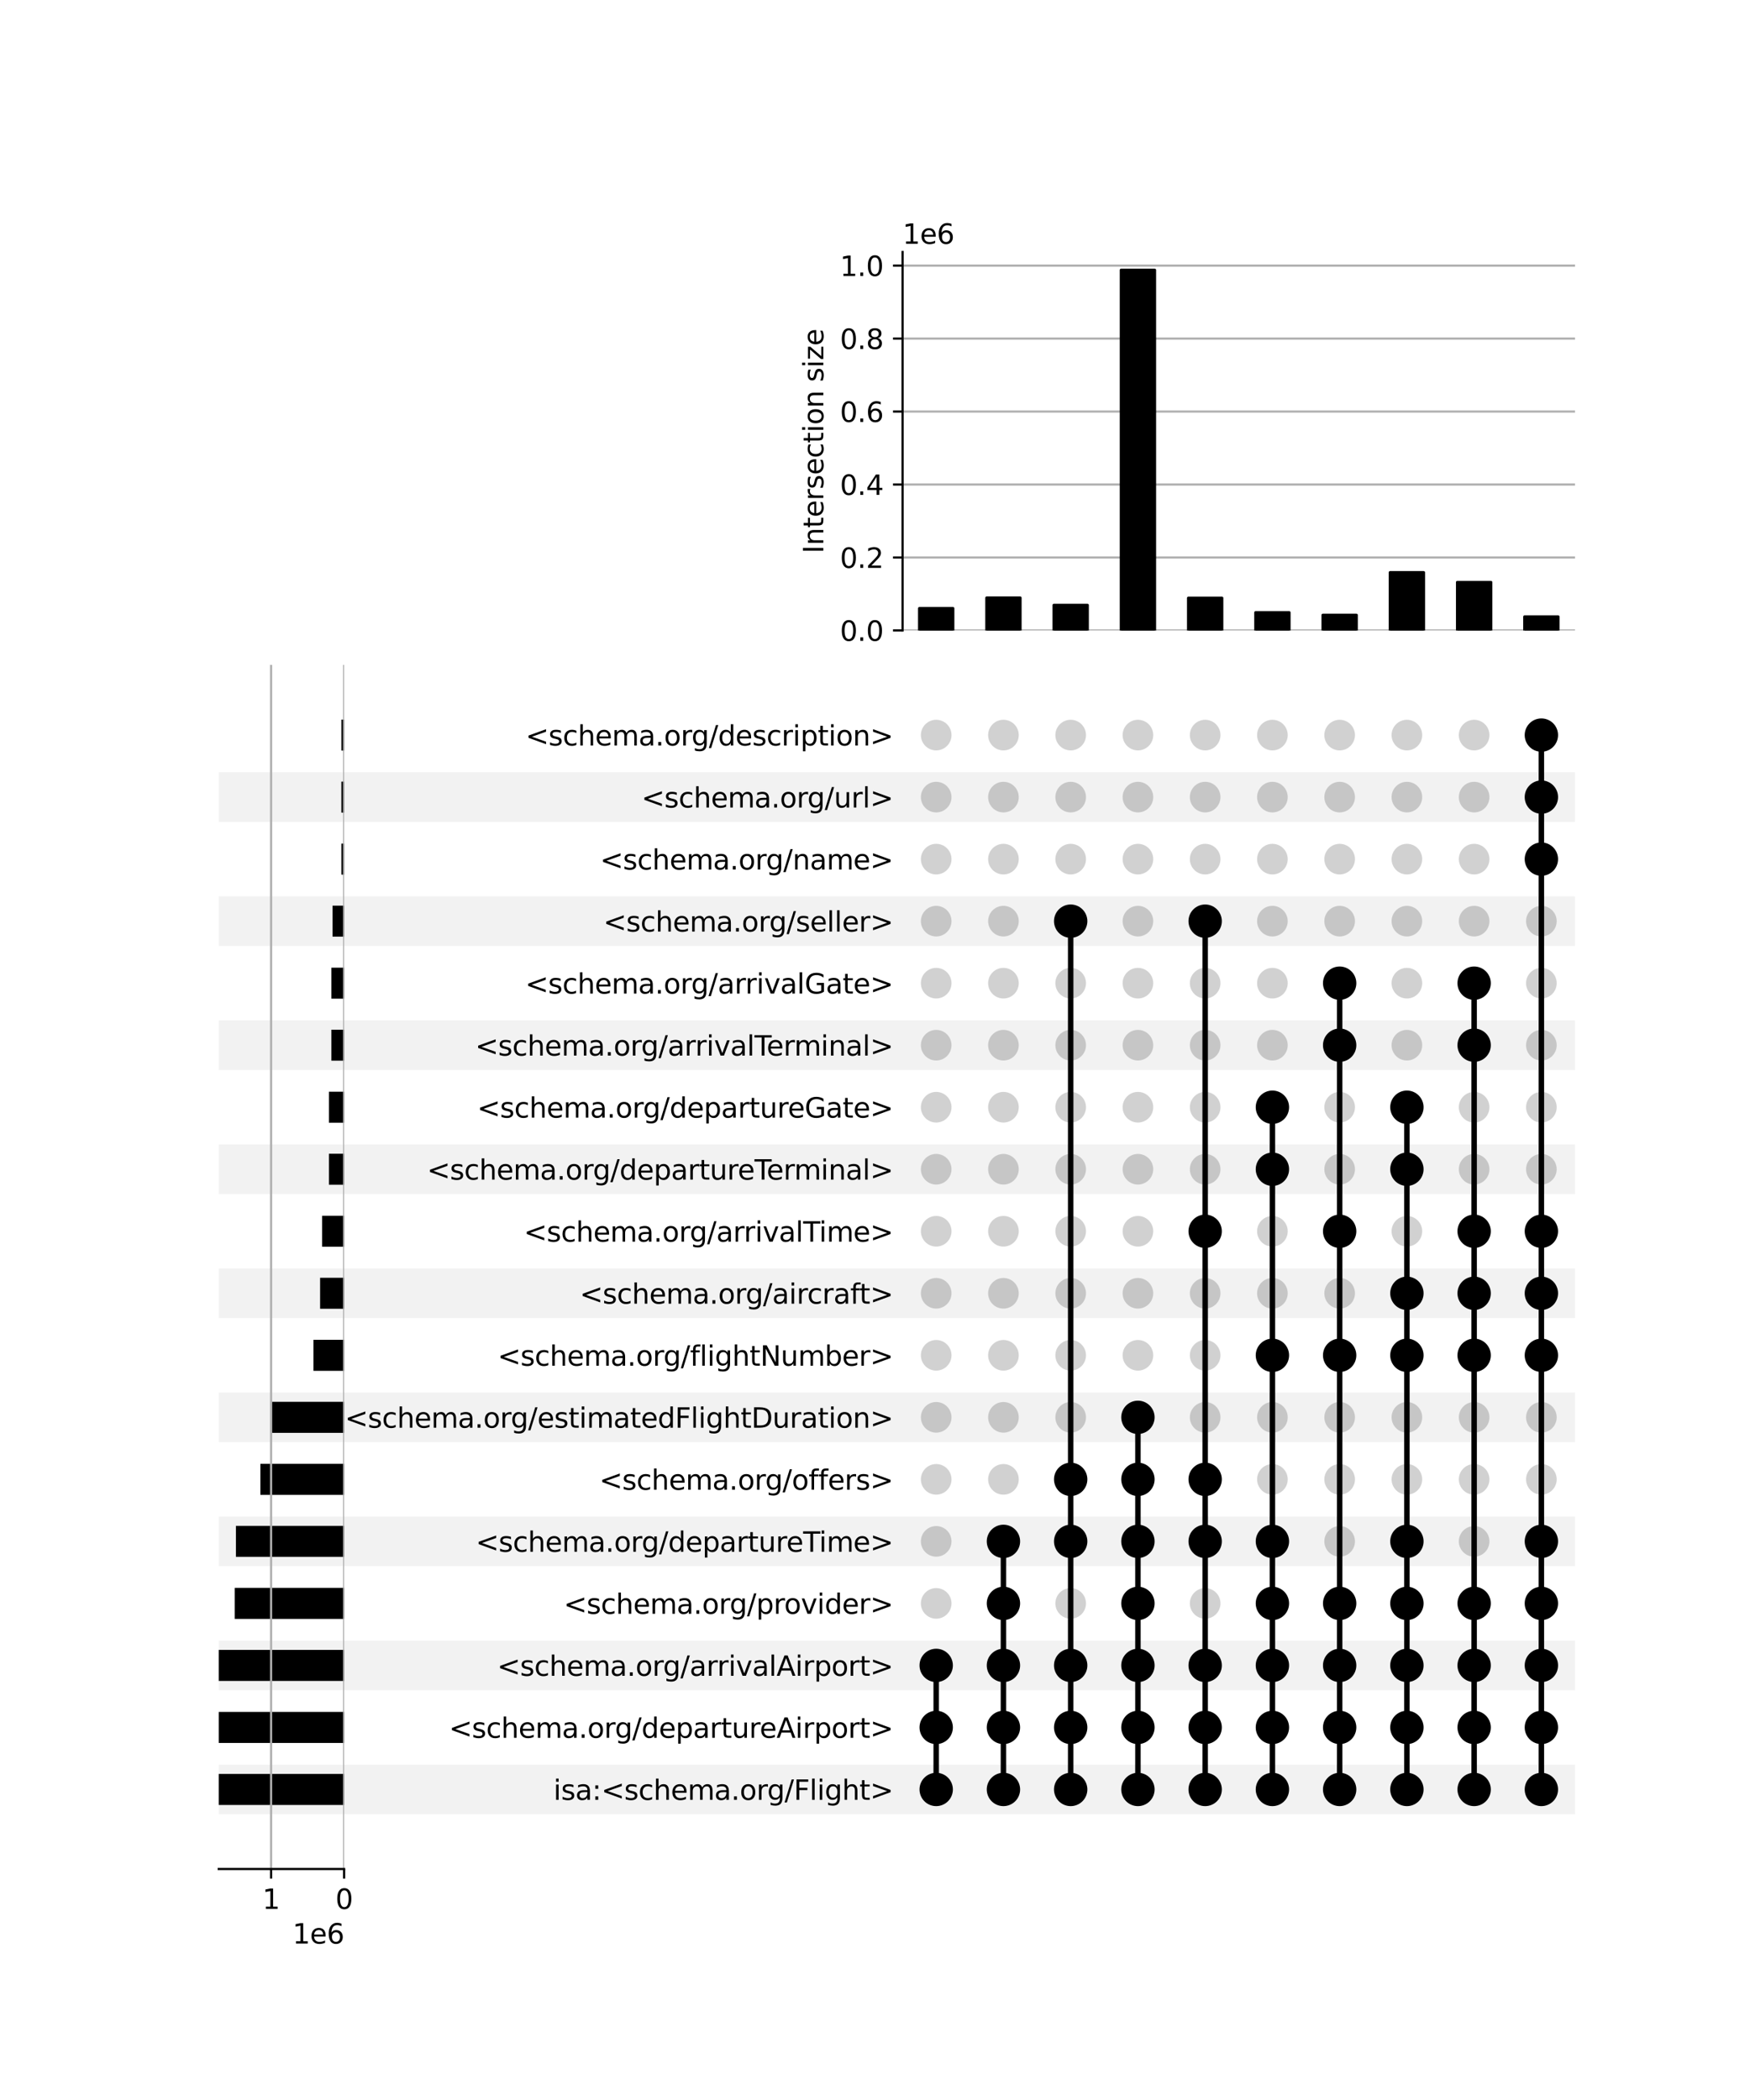 <?xml version="1.0" encoding="utf-8" standalone="no"?>
<!DOCTYPE svg PUBLIC "-//W3C//DTD SVG 1.1//EN"
  "http://www.w3.org/Graphics/SVG/1.1/DTD/svg11.dtd">
<svg xmlns:xlink="http://www.w3.org/1999/xlink" width="640pt" height="768pt" viewBox="0 0 640 768" xmlns="http://www.w3.org/2000/svg" version="1.1">
 <defs>
  <style type="text/css">*{stroke-linejoin: round; stroke-linecap: butt}</style>
 </defs>
 <g id="figure_1">
  <g id="patch_1">
   <path d="M 0 768 
L 640 768 
L 640 0 
L 0 0 
z
" style="fill: #ffffff"/>
  </g>
  <g id="axes_1">
   <g id="patch_2">
    <path d="M 80 663.503 
L 576 663.503 
L 576 645.357 
L 80 645.357 
z
" clip-path="url(#pf20d129824)" style="fill-opacity: 0.051"/>
   </g>
   <g id="patch_3">
    <path d="M 80 618.139 
L 576 618.139 
L 576 599.993 
L 80 599.993 
z
" clip-path="url(#pf20d129824)" style="fill-opacity: 0.051"/>
   </g>
   <g id="patch_4">
    <path d="M 80 572.774 
L 576 572.774 
L 576 554.629 
L 80 554.629 
z
" clip-path="url(#pf20d129824)" style="fill-opacity: 0.051"/>
   </g>
   <g id="patch_5">
    <path d="M 80 527.41 
L 576 527.41 
L 576 509.264 
L 80 509.264 
z
" clip-path="url(#pf20d129824)" style="fill-opacity: 0.051"/>
   </g>
   <g id="patch_6">
    <path d="M 80 482.046 
L 576 482.046 
L 576 463.9 
L 80 463.9 
z
" clip-path="url(#pf20d129824)" style="fill-opacity: 0.051"/>
   </g>
   <g id="patch_7">
    <path d="M 80 436.681 
L 576 436.681 
L 576 418.535 
L 80 418.535 
z
" clip-path="url(#pf20d129824)" style="fill-opacity: 0.051"/>
   </g>
   <g id="patch_8">
    <path d="M 80 391.317 
L 576 391.317 
L 576 373.171 
L 80 373.171 
z
" clip-path="url(#pf20d129824)" style="fill-opacity: 0.051"/>
   </g>
   <g id="patch_9">
    <path d="M 80 345.952 
L 576 345.952 
L 576 327.807 
L 80 327.807 
z
" clip-path="url(#pf20d129824)" style="fill-opacity: 0.051"/>
   </g>
   <g id="patch_10">
    <path d="M 80 300.588 
L 576 300.588 
L 576 282.442 
L 80 282.442 
z
" clip-path="url(#pf20d129824)" style="fill-opacity: 0.051"/>
   </g>
   <g id="matplotlib.axis_1"/>
   <g id="matplotlib.axis_2">
    <g id="ytick_1"/>
    <g id="ytick_2"/>
    <g id="ytick_3"/>
    <g id="ytick_4"/>
    <g id="ytick_5"/>
    <g id="ytick_6"/>
    <g id="ytick_7"/>
    <g id="ytick_8"/>
    <g id="ytick_9"/>
    <g id="ytick_10"/>
    <g id="ytick_11"/>
    <g id="ytick_12"/>
    <g id="ytick_13"/>
    <g id="ytick_14"/>
    <g id="ytick_15"/>
    <g id="ytick_16"/>
    <g id="ytick_17"/>
    <g id="ytick_18"/>
   </g>
  </g>
  <g id="axes_2">
   <g id="matplotlib.axis_3">
    <g id="ytick_19">
     <g id="line2d_1"/>
     <g id="text_1">
      <!-- isa:&lt;schema.org/Flight&gt; -->
      <g transform="translate(202.409 658.229) scale(0.1 -0.1)">
       <defs>
        <path id="DejaVuSans-69" d="M 603 3500 
L 1178 3500 
L 1178 0 
L 603 0 
L 603 3500 
z
M 603 4863 
L 1178 4863 
L 1178 4134 
L 603 4134 
L 603 4863 
z
" transform="scale(0.016)"/>
        <path id="DejaVuSans-73" d="M 2834 3397 
L 2834 2853 
Q 2591 2978 2328 3040 
Q 2066 3103 1784 3103 
Q 1356 3103 1142 2972 
Q 928 2841 928 2578 
Q 928 2378 1081 2264 
Q 1234 2150 1697 2047 
L 1894 2003 
Q 2506 1872 2764 1633 
Q 3022 1394 3022 966 
Q 3022 478 2636 193 
Q 2250 -91 1575 -91 
Q 1294 -91 989 -36 
Q 684 19 347 128 
L 347 722 
Q 666 556 975 473 
Q 1284 391 1588 391 
Q 1994 391 2212 530 
Q 2431 669 2431 922 
Q 2431 1156 2273 1281 
Q 2116 1406 1581 1522 
L 1381 1569 
Q 847 1681 609 1914 
Q 372 2147 372 2553 
Q 372 3047 722 3315 
Q 1072 3584 1716 3584 
Q 2034 3584 2315 3537 
Q 2597 3491 2834 3397 
z
" transform="scale(0.016)"/>
        <path id="DejaVuSans-61" d="M 2194 1759 
Q 1497 1759 1228 1600 
Q 959 1441 959 1056 
Q 959 750 1161 570 
Q 1363 391 1709 391 
Q 2188 391 2477 730 
Q 2766 1069 2766 1631 
L 2766 1759 
L 2194 1759 
z
M 3341 1997 
L 3341 0 
L 2766 0 
L 2766 531 
Q 2569 213 2275 61 
Q 1981 -91 1556 -91 
Q 1019 -91 701 211 
Q 384 513 384 1019 
Q 384 1609 779 1909 
Q 1175 2209 1959 2209 
L 2766 2209 
L 2766 2266 
Q 2766 2663 2505 2880 
Q 2244 3097 1772 3097 
Q 1472 3097 1187 3025 
Q 903 2953 641 2809 
L 641 3341 
Q 956 3463 1253 3523 
Q 1550 3584 1831 3584 
Q 2591 3584 2966 3190 
Q 3341 2797 3341 1997 
z
" transform="scale(0.016)"/>
        <path id="DejaVuSans-3a" d="M 750 794 
L 1409 794 
L 1409 0 
L 750 0 
L 750 794 
z
M 750 3309 
L 1409 3309 
L 1409 2516 
L 750 2516 
L 750 3309 
z
" transform="scale(0.016)"/>
        <path id="DejaVuSans-3c" d="M 4684 3150 
L 1459 2003 
L 4684 863 
L 4684 294 
L 678 1747 
L 678 2266 
L 4684 3719 
L 4684 3150 
z
" transform="scale(0.016)"/>
        <path id="DejaVuSans-63" d="M 3122 3366 
L 3122 2828 
Q 2878 2963 2633 3030 
Q 2388 3097 2138 3097 
Q 1578 3097 1268 2742 
Q 959 2388 959 1747 
Q 959 1106 1268 751 
Q 1578 397 2138 397 
Q 2388 397 2633 464 
Q 2878 531 3122 666 
L 3122 134 
Q 2881 22 2623 -34 
Q 2366 -91 2075 -91 
Q 1284 -91 818 406 
Q 353 903 353 1747 
Q 353 2603 823 3093 
Q 1294 3584 2113 3584 
Q 2378 3584 2631 3529 
Q 2884 3475 3122 3366 
z
" transform="scale(0.016)"/>
        <path id="DejaVuSans-68" d="M 3513 2113 
L 3513 0 
L 2938 0 
L 2938 2094 
Q 2938 2591 2744 2837 
Q 2550 3084 2163 3084 
Q 1697 3084 1428 2787 
Q 1159 2491 1159 1978 
L 1159 0 
L 581 0 
L 581 4863 
L 1159 4863 
L 1159 2956 
Q 1366 3272 1645 3428 
Q 1925 3584 2291 3584 
Q 2894 3584 3203 3211 
Q 3513 2838 3513 2113 
z
" transform="scale(0.016)"/>
        <path id="DejaVuSans-65" d="M 3597 1894 
L 3597 1613 
L 953 1613 
Q 991 1019 1311 708 
Q 1631 397 2203 397 
Q 2534 397 2845 478 
Q 3156 559 3463 722 
L 3463 178 
Q 3153 47 2828 -22 
Q 2503 -91 2169 -91 
Q 1331 -91 842 396 
Q 353 884 353 1716 
Q 353 2575 817 3079 
Q 1281 3584 2069 3584 
Q 2775 3584 3186 3129 
Q 3597 2675 3597 1894 
z
M 3022 2063 
Q 3016 2534 2758 2815 
Q 2500 3097 2075 3097 
Q 1594 3097 1305 2825 
Q 1016 2553 972 2059 
L 3022 2063 
z
" transform="scale(0.016)"/>
        <path id="DejaVuSans-6d" d="M 3328 2828 
Q 3544 3216 3844 3400 
Q 4144 3584 4550 3584 
Q 5097 3584 5394 3201 
Q 5691 2819 5691 2113 
L 5691 0 
L 5113 0 
L 5113 2094 
Q 5113 2597 4934 2840 
Q 4756 3084 4391 3084 
Q 3944 3084 3684 2787 
Q 3425 2491 3425 1978 
L 3425 0 
L 2847 0 
L 2847 2094 
Q 2847 2600 2669 2842 
Q 2491 3084 2119 3084 
Q 1678 3084 1418 2786 
Q 1159 2488 1159 1978 
L 1159 0 
L 581 0 
L 581 3500 
L 1159 3500 
L 1159 2956 
Q 1356 3278 1631 3431 
Q 1906 3584 2284 3584 
Q 2666 3584 2933 3390 
Q 3200 3197 3328 2828 
z
" transform="scale(0.016)"/>
        <path id="DejaVuSans-2e" d="M 684 794 
L 1344 794 
L 1344 0 
L 684 0 
L 684 794 
z
" transform="scale(0.016)"/>
        <path id="DejaVuSans-6f" d="M 1959 3097 
Q 1497 3097 1228 2736 
Q 959 2375 959 1747 
Q 959 1119 1226 758 
Q 1494 397 1959 397 
Q 2419 397 2687 759 
Q 2956 1122 2956 1747 
Q 2956 2369 2687 2733 
Q 2419 3097 1959 3097 
z
M 1959 3584 
Q 2709 3584 3137 3096 
Q 3566 2609 3566 1747 
Q 3566 888 3137 398 
Q 2709 -91 1959 -91 
Q 1206 -91 779 398 
Q 353 888 353 1747 
Q 353 2609 779 3096 
Q 1206 3584 1959 3584 
z
" transform="scale(0.016)"/>
        <path id="DejaVuSans-72" d="M 2631 2963 
Q 2534 3019 2420 3045 
Q 2306 3072 2169 3072 
Q 1681 3072 1420 2755 
Q 1159 2438 1159 1844 
L 1159 0 
L 581 0 
L 581 3500 
L 1159 3500 
L 1159 2956 
Q 1341 3275 1631 3429 
Q 1922 3584 2338 3584 
Q 2397 3584 2469 3576 
Q 2541 3569 2628 3553 
L 2631 2963 
z
" transform="scale(0.016)"/>
        <path id="DejaVuSans-67" d="M 2906 1791 
Q 2906 2416 2648 2759 
Q 2391 3103 1925 3103 
Q 1463 3103 1205 2759 
Q 947 2416 947 1791 
Q 947 1169 1205 825 
Q 1463 481 1925 481 
Q 2391 481 2648 825 
Q 2906 1169 2906 1791 
z
M 3481 434 
Q 3481 -459 3084 -895 
Q 2688 -1331 1869 -1331 
Q 1566 -1331 1297 -1286 
Q 1028 -1241 775 -1147 
L 775 -588 
Q 1028 -725 1275 -790 
Q 1522 -856 1778 -856 
Q 2344 -856 2625 -561 
Q 2906 -266 2906 331 
L 2906 616 
Q 2728 306 2450 153 
Q 2172 0 1784 0 
Q 1141 0 747 490 
Q 353 981 353 1791 
Q 353 2603 747 3093 
Q 1141 3584 1784 3584 
Q 2172 3584 2450 3431 
Q 2728 3278 2906 2969 
L 2906 3500 
L 3481 3500 
L 3481 434 
z
" transform="scale(0.016)"/>
        <path id="DejaVuSans-2f" d="M 1625 4666 
L 2156 4666 
L 531 -594 
L 0 -594 
L 1625 4666 
z
" transform="scale(0.016)"/>
        <path id="DejaVuSans-46" d="M 628 4666 
L 3309 4666 
L 3309 4134 
L 1259 4134 
L 1259 2759 
L 3109 2759 
L 3109 2228 
L 1259 2228 
L 1259 0 
L 628 0 
L 628 4666 
z
" transform="scale(0.016)"/>
        <path id="DejaVuSans-6c" d="M 603 4863 
L 1178 4863 
L 1178 0 
L 603 0 
L 603 4863 
z
" transform="scale(0.016)"/>
        <path id="DejaVuSans-74" d="M 1172 4494 
L 1172 3500 
L 2356 3500 
L 2356 3053 
L 1172 3053 
L 1172 1153 
Q 1172 725 1289 603 
Q 1406 481 1766 481 
L 2356 481 
L 2356 0 
L 1766 0 
Q 1100 0 847 248 
Q 594 497 594 1153 
L 594 3053 
L 172 3053 
L 172 3500 
L 594 3500 
L 594 4494 
L 1172 4494 
z
" transform="scale(0.016)"/>
        <path id="DejaVuSans-3e" d="M 678 3150 
L 678 3719 
L 4684 2266 
L 4684 1747 
L 678 294 
L 678 863 
L 3897 2003 
L 678 3150 
z
" transform="scale(0.016)"/>
       </defs>
       <use xlink:href="#DejaVuSans-69"/>
       <use xlink:href="#DejaVuSans-73" x="27.783"/>
       <use xlink:href="#DejaVuSans-61" x="79.883"/>
       <use xlink:href="#DejaVuSans-3a" x="141.162"/>
       <use xlink:href="#DejaVuSans-3c" x="174.854"/>
       <use xlink:href="#DejaVuSans-73" x="258.643"/>
       <use xlink:href="#DejaVuSans-63" x="310.742"/>
       <use xlink:href="#DejaVuSans-68" x="365.723"/>
       <use xlink:href="#DejaVuSans-65" x="429.102"/>
       <use xlink:href="#DejaVuSans-6d" x="490.625"/>
       <use xlink:href="#DejaVuSans-61" x="588.037"/>
       <use xlink:href="#DejaVuSans-2e" x="649.316"/>
       <use xlink:href="#DejaVuSans-6f" x="681.104"/>
       <use xlink:href="#DejaVuSans-72" x="742.285"/>
       <use xlink:href="#DejaVuSans-67" x="781.648"/>
       <use xlink:href="#DejaVuSans-2f" x="845.125"/>
       <use xlink:href="#DejaVuSans-46" x="878.816"/>
       <use xlink:href="#DejaVuSans-6c" x="936.336"/>
       <use xlink:href="#DejaVuSans-69" x="964.119"/>
       <use xlink:href="#DejaVuSans-67" x="991.902"/>
       <use xlink:href="#DejaVuSans-68" x="1055.379"/>
       <use xlink:href="#DejaVuSans-74" x="1118.758"/>
       <use xlink:href="#DejaVuSans-3e" x="1157.967"/>
      </g>
     </g>
    </g>
    <g id="ytick_20">
     <g id="line2d_2"/>
     <g id="text_2">
      <!-- &lt;schema.org/departureAirport&gt; -->
      <g transform="translate(164.193 635.547) scale(0.1 -0.1)">
       <defs>
        <path id="DejaVuSans-64" d="M 2906 2969 
L 2906 4863 
L 3481 4863 
L 3481 0 
L 2906 0 
L 2906 525 
Q 2725 213 2448 61 
Q 2172 -91 1784 -91 
Q 1150 -91 751 415 
Q 353 922 353 1747 
Q 353 2572 751 3078 
Q 1150 3584 1784 3584 
Q 2172 3584 2448 3432 
Q 2725 3281 2906 2969 
z
M 947 1747 
Q 947 1113 1208 752 
Q 1469 391 1925 391 
Q 2381 391 2643 752 
Q 2906 1113 2906 1747 
Q 2906 2381 2643 2742 
Q 2381 3103 1925 3103 
Q 1469 3103 1208 2742 
Q 947 2381 947 1747 
z
" transform="scale(0.016)"/>
        <path id="DejaVuSans-70" d="M 1159 525 
L 1159 -1331 
L 581 -1331 
L 581 3500 
L 1159 3500 
L 1159 2969 
Q 1341 3281 1617 3432 
Q 1894 3584 2278 3584 
Q 2916 3584 3314 3078 
Q 3713 2572 3713 1747 
Q 3713 922 3314 415 
Q 2916 -91 2278 -91 
Q 1894 -91 1617 61 
Q 1341 213 1159 525 
z
M 3116 1747 
Q 3116 2381 2855 2742 
Q 2594 3103 2138 3103 
Q 1681 3103 1420 2742 
Q 1159 2381 1159 1747 
Q 1159 1113 1420 752 
Q 1681 391 2138 391 
Q 2594 391 2855 752 
Q 3116 1113 3116 1747 
z
" transform="scale(0.016)"/>
        <path id="DejaVuSans-75" d="M 544 1381 
L 544 3500 
L 1119 3500 
L 1119 1403 
Q 1119 906 1312 657 
Q 1506 409 1894 409 
Q 2359 409 2629 706 
Q 2900 1003 2900 1516 
L 2900 3500 
L 3475 3500 
L 3475 0 
L 2900 0 
L 2900 538 
Q 2691 219 2414 64 
Q 2138 -91 1772 -91 
Q 1169 -91 856 284 
Q 544 659 544 1381 
z
M 1991 3584 
L 1991 3584 
z
" transform="scale(0.016)"/>
        <path id="DejaVuSans-41" d="M 2188 4044 
L 1331 1722 
L 3047 1722 
L 2188 4044 
z
M 1831 4666 
L 2547 4666 
L 4325 0 
L 3669 0 
L 3244 1197 
L 1141 1197 
L 716 0 
L 50 0 
L 1831 4666 
z
" transform="scale(0.016)"/>
       </defs>
       <use xlink:href="#DejaVuSans-3c"/>
       <use xlink:href="#DejaVuSans-73" x="83.789"/>
       <use xlink:href="#DejaVuSans-63" x="135.889"/>
       <use xlink:href="#DejaVuSans-68" x="190.869"/>
       <use xlink:href="#DejaVuSans-65" x="254.248"/>
       <use xlink:href="#DejaVuSans-6d" x="315.771"/>
       <use xlink:href="#DejaVuSans-61" x="413.184"/>
       <use xlink:href="#DejaVuSans-2e" x="474.463"/>
       <use xlink:href="#DejaVuSans-6f" x="506.25"/>
       <use xlink:href="#DejaVuSans-72" x="567.432"/>
       <use xlink:href="#DejaVuSans-67" x="606.795"/>
       <use xlink:href="#DejaVuSans-2f" x="670.271"/>
       <use xlink:href="#DejaVuSans-64" x="703.963"/>
       <use xlink:href="#DejaVuSans-65" x="767.439"/>
       <use xlink:href="#DejaVuSans-70" x="828.963"/>
       <use xlink:href="#DejaVuSans-61" x="892.439"/>
       <use xlink:href="#DejaVuSans-72" x="953.719"/>
       <use xlink:href="#DejaVuSans-74" x="994.832"/>
       <use xlink:href="#DejaVuSans-75" x="1034.041"/>
       <use xlink:href="#DejaVuSans-72" x="1097.42"/>
       <use xlink:href="#DejaVuSans-65" x="1136.283"/>
       <use xlink:href="#DejaVuSans-41" x="1197.807"/>
       <use xlink:href="#DejaVuSans-69" x="1266.215"/>
       <use xlink:href="#DejaVuSans-72" x="1293.998"/>
       <use xlink:href="#DejaVuSans-70" x="1335.111"/>
       <use xlink:href="#DejaVuSans-6f" x="1398.588"/>
       <use xlink:href="#DejaVuSans-72" x="1459.77"/>
       <use xlink:href="#DejaVuSans-74" x="1500.883"/>
       <use xlink:href="#DejaVuSans-3e" x="1540.092"/>
      </g>
     </g>
    </g>
    <g id="ytick_21">
     <g id="line2d_3"/>
     <g id="text_3">
      <!-- &lt;schema.org/arrivalAirport&gt; -->
      <g transform="translate(181.801 612.865) scale(0.1 -0.1)">
       <defs>
        <path id="DejaVuSans-76" d="M 191 3500 
L 800 3500 
L 1894 563 
L 2988 3500 
L 3597 3500 
L 2284 0 
L 1503 0 
L 191 3500 
z
" transform="scale(0.016)"/>
       </defs>
       <use xlink:href="#DejaVuSans-3c"/>
       <use xlink:href="#DejaVuSans-73" x="83.789"/>
       <use xlink:href="#DejaVuSans-63" x="135.889"/>
       <use xlink:href="#DejaVuSans-68" x="190.869"/>
       <use xlink:href="#DejaVuSans-65" x="254.248"/>
       <use xlink:href="#DejaVuSans-6d" x="315.771"/>
       <use xlink:href="#DejaVuSans-61" x="413.184"/>
       <use xlink:href="#DejaVuSans-2e" x="474.463"/>
       <use xlink:href="#DejaVuSans-6f" x="506.25"/>
       <use xlink:href="#DejaVuSans-72" x="567.432"/>
       <use xlink:href="#DejaVuSans-67" x="606.795"/>
       <use xlink:href="#DejaVuSans-2f" x="670.271"/>
       <use xlink:href="#DejaVuSans-61" x="703.963"/>
       <use xlink:href="#DejaVuSans-72" x="765.242"/>
       <use xlink:href="#DejaVuSans-72" x="804.605"/>
       <use xlink:href="#DejaVuSans-69" x="845.719"/>
       <use xlink:href="#DejaVuSans-76" x="873.502"/>
       <use xlink:href="#DejaVuSans-61" x="932.682"/>
       <use xlink:href="#DejaVuSans-6c" x="993.961"/>
       <use xlink:href="#DejaVuSans-41" x="1021.744"/>
       <use xlink:href="#DejaVuSans-69" x="1090.152"/>
       <use xlink:href="#DejaVuSans-72" x="1117.936"/>
       <use xlink:href="#DejaVuSans-70" x="1159.049"/>
       <use xlink:href="#DejaVuSans-6f" x="1222.525"/>
       <use xlink:href="#DejaVuSans-72" x="1283.707"/>
       <use xlink:href="#DejaVuSans-74" x="1324.82"/>
       <use xlink:href="#DejaVuSans-3e" x="1364.029"/>
      </g>
     </g>
    </g>
    <g id="ytick_22">
     <g id="line2d_4"/>
     <g id="text_4">
      <!-- &lt;schema.org/provider&gt; -->
      <g transform="translate(206.145 590.183) scale(0.1 -0.1)">
       <use xlink:href="#DejaVuSans-3c"/>
       <use xlink:href="#DejaVuSans-73" x="83.789"/>
       <use xlink:href="#DejaVuSans-63" x="135.889"/>
       <use xlink:href="#DejaVuSans-68" x="190.869"/>
       <use xlink:href="#DejaVuSans-65" x="254.248"/>
       <use xlink:href="#DejaVuSans-6d" x="315.771"/>
       <use xlink:href="#DejaVuSans-61" x="413.184"/>
       <use xlink:href="#DejaVuSans-2e" x="474.463"/>
       <use xlink:href="#DejaVuSans-6f" x="506.25"/>
       <use xlink:href="#DejaVuSans-72" x="567.432"/>
       <use xlink:href="#DejaVuSans-67" x="606.795"/>
       <use xlink:href="#DejaVuSans-2f" x="670.271"/>
       <use xlink:href="#DejaVuSans-70" x="703.963"/>
       <use xlink:href="#DejaVuSans-72" x="767.439"/>
       <use xlink:href="#DejaVuSans-6f" x="806.303"/>
       <use xlink:href="#DejaVuSans-76" x="867.484"/>
       <use xlink:href="#DejaVuSans-69" x="926.664"/>
       <use xlink:href="#DejaVuSans-64" x="954.447"/>
       <use xlink:href="#DejaVuSans-65" x="1017.924"/>
       <use xlink:href="#DejaVuSans-72" x="1079.447"/>
       <use xlink:href="#DejaVuSans-3e" x="1120.561"/>
      </g>
     </g>
    </g>
    <g id="ytick_23">
     <g id="line2d_5"/>
     <g id="text_5">
      <!-- &lt;schema.org/departureTime&gt; -->
      <g transform="translate(173.954 567.501) scale(0.1 -0.1)">
       <defs>
        <path id="DejaVuSans-54" d="M -19 4666 
L 3928 4666 
L 3928 4134 
L 2272 4134 
L 2272 0 
L 1638 0 
L 1638 4134 
L -19 4134 
L -19 4666 
z
" transform="scale(0.016)"/>
       </defs>
       <use xlink:href="#DejaVuSans-3c"/>
       <use xlink:href="#DejaVuSans-73" x="83.789"/>
       <use xlink:href="#DejaVuSans-63" x="135.889"/>
       <use xlink:href="#DejaVuSans-68" x="190.869"/>
       <use xlink:href="#DejaVuSans-65" x="254.248"/>
       <use xlink:href="#DejaVuSans-6d" x="315.771"/>
       <use xlink:href="#DejaVuSans-61" x="413.184"/>
       <use xlink:href="#DejaVuSans-2e" x="474.463"/>
       <use xlink:href="#DejaVuSans-6f" x="506.25"/>
       <use xlink:href="#DejaVuSans-72" x="567.432"/>
       <use xlink:href="#DejaVuSans-67" x="606.795"/>
       <use xlink:href="#DejaVuSans-2f" x="670.271"/>
       <use xlink:href="#DejaVuSans-64" x="703.963"/>
       <use xlink:href="#DejaVuSans-65" x="767.439"/>
       <use xlink:href="#DejaVuSans-70" x="828.963"/>
       <use xlink:href="#DejaVuSans-61" x="892.439"/>
       <use xlink:href="#DejaVuSans-72" x="953.719"/>
       <use xlink:href="#DejaVuSans-74" x="994.832"/>
       <use xlink:href="#DejaVuSans-75" x="1034.041"/>
       <use xlink:href="#DejaVuSans-72" x="1097.42"/>
       <use xlink:href="#DejaVuSans-65" x="1136.283"/>
       <use xlink:href="#DejaVuSans-54" x="1197.807"/>
       <use xlink:href="#DejaVuSans-69" x="1255.766"/>
       <use xlink:href="#DejaVuSans-6d" x="1283.549"/>
       <use xlink:href="#DejaVuSans-65" x="1380.961"/>
       <use xlink:href="#DejaVuSans-3e" x="1442.484"/>
      </g>
     </g>
    </g>
    <g id="ytick_24">
     <g id="line2d_6"/>
     <g id="text_6">
      <!-- &lt;schema.org/offers&gt; -->
      <g transform="translate(219.175 544.818) scale(0.1 -0.1)">
       <defs>
        <path id="DejaVuSans-66" d="M 2375 4863 
L 2375 4384 
L 1825 4384 
Q 1516 4384 1395 4259 
Q 1275 4134 1275 3809 
L 1275 3500 
L 2222 3500 
L 2222 3053 
L 1275 3053 
L 1275 0 
L 697 0 
L 697 3053 
L 147 3053 
L 147 3500 
L 697 3500 
L 697 3744 
Q 697 4328 969 4595 
Q 1241 4863 1831 4863 
L 2375 4863 
z
" transform="scale(0.016)"/>
       </defs>
       <use xlink:href="#DejaVuSans-3c"/>
       <use xlink:href="#DejaVuSans-73" x="83.789"/>
       <use xlink:href="#DejaVuSans-63" x="135.889"/>
       <use xlink:href="#DejaVuSans-68" x="190.869"/>
       <use xlink:href="#DejaVuSans-65" x="254.248"/>
       <use xlink:href="#DejaVuSans-6d" x="315.771"/>
       <use xlink:href="#DejaVuSans-61" x="413.184"/>
       <use xlink:href="#DejaVuSans-2e" x="474.463"/>
       <use xlink:href="#DejaVuSans-6f" x="506.25"/>
       <use xlink:href="#DejaVuSans-72" x="567.432"/>
       <use xlink:href="#DejaVuSans-67" x="606.795"/>
       <use xlink:href="#DejaVuSans-2f" x="670.271"/>
       <use xlink:href="#DejaVuSans-6f" x="703.963"/>
       <use xlink:href="#DejaVuSans-66" x="765.145"/>
       <use xlink:href="#DejaVuSans-66" x="800.35"/>
       <use xlink:href="#DejaVuSans-65" x="835.555"/>
       <use xlink:href="#DejaVuSans-72" x="897.078"/>
       <use xlink:href="#DejaVuSans-73" x="938.191"/>
       <use xlink:href="#DejaVuSans-3e" x="990.291"/>
      </g>
     </g>
    </g>
    <g id="ytick_25">
     <g id="line2d_7"/>
     <g id="text_7">
      <!-- &lt;schema.org/estimatedFlightDuration&gt; -->
      <g transform="translate(126.111 522.136) scale(0.1 -0.1)">
       <defs>
        <path id="DejaVuSans-44" d="M 1259 4147 
L 1259 519 
L 2022 519 
Q 2988 519 3436 956 
Q 3884 1394 3884 2338 
Q 3884 3275 3436 3711 
Q 2988 4147 2022 4147 
L 1259 4147 
z
M 628 4666 
L 1925 4666 
Q 3281 4666 3915 4102 
Q 4550 3538 4550 2338 
Q 4550 1131 3912 565 
Q 3275 0 1925 0 
L 628 0 
L 628 4666 
z
" transform="scale(0.016)"/>
        <path id="DejaVuSans-6e" d="M 3513 2113 
L 3513 0 
L 2938 0 
L 2938 2094 
Q 2938 2591 2744 2837 
Q 2550 3084 2163 3084 
Q 1697 3084 1428 2787 
Q 1159 2491 1159 1978 
L 1159 0 
L 581 0 
L 581 3500 
L 1159 3500 
L 1159 2956 
Q 1366 3272 1645 3428 
Q 1925 3584 2291 3584 
Q 2894 3584 3203 3211 
Q 3513 2838 3513 2113 
z
" transform="scale(0.016)"/>
       </defs>
       <use xlink:href="#DejaVuSans-3c"/>
       <use xlink:href="#DejaVuSans-73" x="83.789"/>
       <use xlink:href="#DejaVuSans-63" x="135.889"/>
       <use xlink:href="#DejaVuSans-68" x="190.869"/>
       <use xlink:href="#DejaVuSans-65" x="254.248"/>
       <use xlink:href="#DejaVuSans-6d" x="315.771"/>
       <use xlink:href="#DejaVuSans-61" x="413.184"/>
       <use xlink:href="#DejaVuSans-2e" x="474.463"/>
       <use xlink:href="#DejaVuSans-6f" x="506.25"/>
       <use xlink:href="#DejaVuSans-72" x="567.432"/>
       <use xlink:href="#DejaVuSans-67" x="606.795"/>
       <use xlink:href="#DejaVuSans-2f" x="670.271"/>
       <use xlink:href="#DejaVuSans-65" x="703.963"/>
       <use xlink:href="#DejaVuSans-73" x="765.486"/>
       <use xlink:href="#DejaVuSans-74" x="817.586"/>
       <use xlink:href="#DejaVuSans-69" x="856.795"/>
       <use xlink:href="#DejaVuSans-6d" x="884.578"/>
       <use xlink:href="#DejaVuSans-61" x="981.99"/>
       <use xlink:href="#DejaVuSans-74" x="1043.27"/>
       <use xlink:href="#DejaVuSans-65" x="1082.479"/>
       <use xlink:href="#DejaVuSans-64" x="1144.002"/>
       <use xlink:href="#DejaVuSans-46" x="1207.479"/>
       <use xlink:href="#DejaVuSans-6c" x="1264.998"/>
       <use xlink:href="#DejaVuSans-69" x="1292.781"/>
       <use xlink:href="#DejaVuSans-67" x="1320.564"/>
       <use xlink:href="#DejaVuSans-68" x="1384.041"/>
       <use xlink:href="#DejaVuSans-74" x="1447.42"/>
       <use xlink:href="#DejaVuSans-44" x="1486.629"/>
       <use xlink:href="#DejaVuSans-75" x="1563.631"/>
       <use xlink:href="#DejaVuSans-72" x="1627.01"/>
       <use xlink:href="#DejaVuSans-61" x="1668.123"/>
       <use xlink:href="#DejaVuSans-74" x="1729.402"/>
       <use xlink:href="#DejaVuSans-69" x="1768.611"/>
       <use xlink:href="#DejaVuSans-6f" x="1796.395"/>
       <use xlink:href="#DejaVuSans-6e" x="1857.576"/>
       <use xlink:href="#DejaVuSans-3e" x="1920.955"/>
      </g>
     </g>
    </g>
    <g id="ytick_26">
     <g id="line2d_8"/>
     <g id="text_8">
      <!-- &lt;schema.org/flightNumber&gt; -->
      <g transform="translate(181.953 499.454) scale(0.1 -0.1)">
       <defs>
        <path id="DejaVuSans-4e" d="M 628 4666 
L 1478 4666 
L 3547 763 
L 3547 4666 
L 4159 4666 
L 4159 0 
L 3309 0 
L 1241 3903 
L 1241 0 
L 628 0 
L 628 4666 
z
" transform="scale(0.016)"/>
        <path id="DejaVuSans-62" d="M 3116 1747 
Q 3116 2381 2855 2742 
Q 2594 3103 2138 3103 
Q 1681 3103 1420 2742 
Q 1159 2381 1159 1747 
Q 1159 1113 1420 752 
Q 1681 391 2138 391 
Q 2594 391 2855 752 
Q 3116 1113 3116 1747 
z
M 1159 2969 
Q 1341 3281 1617 3432 
Q 1894 3584 2278 3584 
Q 2916 3584 3314 3078 
Q 3713 2572 3713 1747 
Q 3713 922 3314 415 
Q 2916 -91 2278 -91 
Q 1894 -91 1617 61 
Q 1341 213 1159 525 
L 1159 0 
L 581 0 
L 581 4863 
L 1159 4863 
L 1159 2969 
z
" transform="scale(0.016)"/>
       </defs>
       <use xlink:href="#DejaVuSans-3c"/>
       <use xlink:href="#DejaVuSans-73" x="83.789"/>
       <use xlink:href="#DejaVuSans-63" x="135.889"/>
       <use xlink:href="#DejaVuSans-68" x="190.869"/>
       <use xlink:href="#DejaVuSans-65" x="254.248"/>
       <use xlink:href="#DejaVuSans-6d" x="315.771"/>
       <use xlink:href="#DejaVuSans-61" x="413.184"/>
       <use xlink:href="#DejaVuSans-2e" x="474.463"/>
       <use xlink:href="#DejaVuSans-6f" x="506.25"/>
       <use xlink:href="#DejaVuSans-72" x="567.432"/>
       <use xlink:href="#DejaVuSans-67" x="606.795"/>
       <use xlink:href="#DejaVuSans-2f" x="670.271"/>
       <use xlink:href="#DejaVuSans-66" x="703.963"/>
       <use xlink:href="#DejaVuSans-6c" x="739.168"/>
       <use xlink:href="#DejaVuSans-69" x="766.951"/>
       <use xlink:href="#DejaVuSans-67" x="794.734"/>
       <use xlink:href="#DejaVuSans-68" x="858.211"/>
       <use xlink:href="#DejaVuSans-74" x="921.59"/>
       <use xlink:href="#DejaVuSans-4e" x="960.799"/>
       <use xlink:href="#DejaVuSans-75" x="1035.604"/>
       <use xlink:href="#DejaVuSans-6d" x="1098.982"/>
       <use xlink:href="#DejaVuSans-62" x="1196.395"/>
       <use xlink:href="#DejaVuSans-65" x="1259.871"/>
       <use xlink:href="#DejaVuSans-72" x="1321.395"/>
       <use xlink:href="#DejaVuSans-3e" x="1362.508"/>
      </g>
     </g>
    </g>
    <g id="ytick_27">
     <g id="line2d_9"/>
     <g id="text_9">
      <!-- &lt;schema.org/aircraft&gt; -->
      <g transform="translate(212.012 476.772) scale(0.1 -0.1)">
       <use xlink:href="#DejaVuSans-3c"/>
       <use xlink:href="#DejaVuSans-73" x="83.789"/>
       <use xlink:href="#DejaVuSans-63" x="135.889"/>
       <use xlink:href="#DejaVuSans-68" x="190.869"/>
       <use xlink:href="#DejaVuSans-65" x="254.248"/>
       <use xlink:href="#DejaVuSans-6d" x="315.771"/>
       <use xlink:href="#DejaVuSans-61" x="413.184"/>
       <use xlink:href="#DejaVuSans-2e" x="474.463"/>
       <use xlink:href="#DejaVuSans-6f" x="506.25"/>
       <use xlink:href="#DejaVuSans-72" x="567.432"/>
       <use xlink:href="#DejaVuSans-67" x="606.795"/>
       <use xlink:href="#DejaVuSans-2f" x="670.271"/>
       <use xlink:href="#DejaVuSans-61" x="703.963"/>
       <use xlink:href="#DejaVuSans-69" x="765.242"/>
       <use xlink:href="#DejaVuSans-72" x="793.025"/>
       <use xlink:href="#DejaVuSans-63" x="831.889"/>
       <use xlink:href="#DejaVuSans-72" x="886.869"/>
       <use xlink:href="#DejaVuSans-61" x="927.982"/>
       <use xlink:href="#DejaVuSans-66" x="989.262"/>
       <use xlink:href="#DejaVuSans-74" x="1022.717"/>
       <use xlink:href="#DejaVuSans-3e" x="1061.926"/>
      </g>
     </g>
    </g>
    <g id="ytick_28">
     <g id="line2d_10"/>
     <g id="text_10">
      <!-- &lt;schema.org/arrivalTime&gt; -->
      <g transform="translate(191.562 454.09) scale(0.1 -0.1)">
       <use xlink:href="#DejaVuSans-3c"/>
       <use xlink:href="#DejaVuSans-73" x="83.789"/>
       <use xlink:href="#DejaVuSans-63" x="135.889"/>
       <use xlink:href="#DejaVuSans-68" x="190.869"/>
       <use xlink:href="#DejaVuSans-65" x="254.248"/>
       <use xlink:href="#DejaVuSans-6d" x="315.771"/>
       <use xlink:href="#DejaVuSans-61" x="413.184"/>
       <use xlink:href="#DejaVuSans-2e" x="474.463"/>
       <use xlink:href="#DejaVuSans-6f" x="506.25"/>
       <use xlink:href="#DejaVuSans-72" x="567.432"/>
       <use xlink:href="#DejaVuSans-67" x="606.795"/>
       <use xlink:href="#DejaVuSans-2f" x="670.271"/>
       <use xlink:href="#DejaVuSans-61" x="703.963"/>
       <use xlink:href="#DejaVuSans-72" x="765.242"/>
       <use xlink:href="#DejaVuSans-72" x="804.605"/>
       <use xlink:href="#DejaVuSans-69" x="845.719"/>
       <use xlink:href="#DejaVuSans-76" x="873.502"/>
       <use xlink:href="#DejaVuSans-61" x="932.682"/>
       <use xlink:href="#DejaVuSans-6c" x="993.961"/>
       <use xlink:href="#DejaVuSans-54" x="1021.744"/>
       <use xlink:href="#DejaVuSans-69" x="1079.703"/>
       <use xlink:href="#DejaVuSans-6d" x="1107.486"/>
       <use xlink:href="#DejaVuSans-65" x="1204.898"/>
       <use xlink:href="#DejaVuSans-3e" x="1266.422"/>
      </g>
     </g>
    </g>
    <g id="ytick_29">
     <g id="line2d_11"/>
     <g id="text_11">
      <!-- &lt;schema.org/departureTerminal&gt; -->
      <g transform="translate(156.162 431.408) scale(0.1 -0.1)">
       <use xlink:href="#DejaVuSans-3c"/>
       <use xlink:href="#DejaVuSans-73" x="83.789"/>
       <use xlink:href="#DejaVuSans-63" x="135.889"/>
       <use xlink:href="#DejaVuSans-68" x="190.869"/>
       <use xlink:href="#DejaVuSans-65" x="254.248"/>
       <use xlink:href="#DejaVuSans-6d" x="315.771"/>
       <use xlink:href="#DejaVuSans-61" x="413.184"/>
       <use xlink:href="#DejaVuSans-2e" x="474.463"/>
       <use xlink:href="#DejaVuSans-6f" x="506.25"/>
       <use xlink:href="#DejaVuSans-72" x="567.432"/>
       <use xlink:href="#DejaVuSans-67" x="606.795"/>
       <use xlink:href="#DejaVuSans-2f" x="670.271"/>
       <use xlink:href="#DejaVuSans-64" x="703.963"/>
       <use xlink:href="#DejaVuSans-65" x="767.439"/>
       <use xlink:href="#DejaVuSans-70" x="828.963"/>
       <use xlink:href="#DejaVuSans-61" x="892.439"/>
       <use xlink:href="#DejaVuSans-72" x="953.719"/>
       <use xlink:href="#DejaVuSans-74" x="994.832"/>
       <use xlink:href="#DejaVuSans-75" x="1034.041"/>
       <use xlink:href="#DejaVuSans-72" x="1097.42"/>
       <use xlink:href="#DejaVuSans-65" x="1136.283"/>
       <use xlink:href="#DejaVuSans-54" x="1197.807"/>
       <use xlink:href="#DejaVuSans-65" x="1241.891"/>
       <use xlink:href="#DejaVuSans-72" x="1303.414"/>
       <use xlink:href="#DejaVuSans-6d" x="1342.777"/>
       <use xlink:href="#DejaVuSans-69" x="1440.189"/>
       <use xlink:href="#DejaVuSans-6e" x="1467.973"/>
       <use xlink:href="#DejaVuSans-61" x="1531.352"/>
       <use xlink:href="#DejaVuSans-6c" x="1592.631"/>
       <use xlink:href="#DejaVuSans-3e" x="1620.414"/>
      </g>
     </g>
    </g>
    <g id="ytick_30">
     <g id="line2d_12"/>
     <g id="text_12">
      <!-- &lt;schema.org/departureGate&gt; -->
      <g transform="translate(174.472 408.725) scale(0.1 -0.1)">
       <defs>
        <path id="DejaVuSans-47" d="M 3809 666 
L 3809 1919 
L 2778 1919 
L 2778 2438 
L 4434 2438 
L 4434 434 
Q 4069 175 3628 42 
Q 3188 -91 2688 -91 
Q 1594 -91 976 548 
Q 359 1188 359 2328 
Q 359 3472 976 4111 
Q 1594 4750 2688 4750 
Q 3144 4750 3555 4637 
Q 3966 4525 4313 4306 
L 4313 3634 
Q 3963 3931 3569 4081 
Q 3175 4231 2741 4231 
Q 1884 4231 1454 3753 
Q 1025 3275 1025 2328 
Q 1025 1384 1454 906 
Q 1884 428 2741 428 
Q 3075 428 3337 486 
Q 3600 544 3809 666 
z
" transform="scale(0.016)"/>
       </defs>
       <use xlink:href="#DejaVuSans-3c"/>
       <use xlink:href="#DejaVuSans-73" x="83.789"/>
       <use xlink:href="#DejaVuSans-63" x="135.889"/>
       <use xlink:href="#DejaVuSans-68" x="190.869"/>
       <use xlink:href="#DejaVuSans-65" x="254.248"/>
       <use xlink:href="#DejaVuSans-6d" x="315.771"/>
       <use xlink:href="#DejaVuSans-61" x="413.184"/>
       <use xlink:href="#DejaVuSans-2e" x="474.463"/>
       <use xlink:href="#DejaVuSans-6f" x="506.25"/>
       <use xlink:href="#DejaVuSans-72" x="567.432"/>
       <use xlink:href="#DejaVuSans-67" x="606.795"/>
       <use xlink:href="#DejaVuSans-2f" x="670.271"/>
       <use xlink:href="#DejaVuSans-64" x="703.963"/>
       <use xlink:href="#DejaVuSans-65" x="767.439"/>
       <use xlink:href="#DejaVuSans-70" x="828.963"/>
       <use xlink:href="#DejaVuSans-61" x="892.439"/>
       <use xlink:href="#DejaVuSans-72" x="953.719"/>
       <use xlink:href="#DejaVuSans-74" x="994.832"/>
       <use xlink:href="#DejaVuSans-75" x="1034.041"/>
       <use xlink:href="#DejaVuSans-72" x="1097.42"/>
       <use xlink:href="#DejaVuSans-65" x="1136.283"/>
       <use xlink:href="#DejaVuSans-47" x="1197.807"/>
       <use xlink:href="#DejaVuSans-61" x="1275.297"/>
       <use xlink:href="#DejaVuSans-74" x="1336.576"/>
       <use xlink:href="#DejaVuSans-65" x="1375.785"/>
       <use xlink:href="#DejaVuSans-3e" x="1437.309"/>
      </g>
     </g>
    </g>
    <g id="ytick_31">
     <g id="line2d_13"/>
     <g id="text_13">
      <!-- &lt;schema.org/arrivalTerminal&gt; -->
      <g transform="translate(173.77 386.043) scale(0.1 -0.1)">
       <use xlink:href="#DejaVuSans-3c"/>
       <use xlink:href="#DejaVuSans-73" x="83.789"/>
       <use xlink:href="#DejaVuSans-63" x="135.889"/>
       <use xlink:href="#DejaVuSans-68" x="190.869"/>
       <use xlink:href="#DejaVuSans-65" x="254.248"/>
       <use xlink:href="#DejaVuSans-6d" x="315.771"/>
       <use xlink:href="#DejaVuSans-61" x="413.184"/>
       <use xlink:href="#DejaVuSans-2e" x="474.463"/>
       <use xlink:href="#DejaVuSans-6f" x="506.25"/>
       <use xlink:href="#DejaVuSans-72" x="567.432"/>
       <use xlink:href="#DejaVuSans-67" x="606.795"/>
       <use xlink:href="#DejaVuSans-2f" x="670.271"/>
       <use xlink:href="#DejaVuSans-61" x="703.963"/>
       <use xlink:href="#DejaVuSans-72" x="765.242"/>
       <use xlink:href="#DejaVuSans-72" x="804.605"/>
       <use xlink:href="#DejaVuSans-69" x="845.719"/>
       <use xlink:href="#DejaVuSans-76" x="873.502"/>
       <use xlink:href="#DejaVuSans-61" x="932.682"/>
       <use xlink:href="#DejaVuSans-6c" x="993.961"/>
       <use xlink:href="#DejaVuSans-54" x="1021.744"/>
       <use xlink:href="#DejaVuSans-65" x="1065.828"/>
       <use xlink:href="#DejaVuSans-72" x="1127.352"/>
       <use xlink:href="#DejaVuSans-6d" x="1166.715"/>
       <use xlink:href="#DejaVuSans-69" x="1264.127"/>
       <use xlink:href="#DejaVuSans-6e" x="1291.91"/>
       <use xlink:href="#DejaVuSans-61" x="1355.289"/>
       <use xlink:href="#DejaVuSans-6c" x="1416.568"/>
       <use xlink:href="#DejaVuSans-3e" x="1444.352"/>
      </g>
     </g>
    </g>
    <g id="ytick_32">
     <g id="line2d_14"/>
     <g id="text_14">
      <!-- &lt;schema.org/arrivalGate&gt; -->
      <g transform="translate(192.079 363.361) scale(0.1 -0.1)">
       <use xlink:href="#DejaVuSans-3c"/>
       <use xlink:href="#DejaVuSans-73" x="83.789"/>
       <use xlink:href="#DejaVuSans-63" x="135.889"/>
       <use xlink:href="#DejaVuSans-68" x="190.869"/>
       <use xlink:href="#DejaVuSans-65" x="254.248"/>
       <use xlink:href="#DejaVuSans-6d" x="315.771"/>
       <use xlink:href="#DejaVuSans-61" x="413.184"/>
       <use xlink:href="#DejaVuSans-2e" x="474.463"/>
       <use xlink:href="#DejaVuSans-6f" x="506.25"/>
       <use xlink:href="#DejaVuSans-72" x="567.432"/>
       <use xlink:href="#DejaVuSans-67" x="606.795"/>
       <use xlink:href="#DejaVuSans-2f" x="670.271"/>
       <use xlink:href="#DejaVuSans-61" x="703.963"/>
       <use xlink:href="#DejaVuSans-72" x="765.242"/>
       <use xlink:href="#DejaVuSans-72" x="804.605"/>
       <use xlink:href="#DejaVuSans-69" x="845.719"/>
       <use xlink:href="#DejaVuSans-76" x="873.502"/>
       <use xlink:href="#DejaVuSans-61" x="932.682"/>
       <use xlink:href="#DejaVuSans-6c" x="993.961"/>
       <use xlink:href="#DejaVuSans-47" x="1021.744"/>
       <use xlink:href="#DejaVuSans-61" x="1099.234"/>
       <use xlink:href="#DejaVuSans-74" x="1160.514"/>
       <use xlink:href="#DejaVuSans-65" x="1199.723"/>
       <use xlink:href="#DejaVuSans-3e" x="1261.246"/>
      </g>
     </g>
    </g>
    <g id="ytick_33">
     <g id="line2d_15"/>
     <g id="text_15">
      <!-- &lt;schema.org/seller&gt; -->
      <g transform="translate(220.625 340.679) scale(0.1 -0.1)">
       <use xlink:href="#DejaVuSans-3c"/>
       <use xlink:href="#DejaVuSans-73" x="83.789"/>
       <use xlink:href="#DejaVuSans-63" x="135.889"/>
       <use xlink:href="#DejaVuSans-68" x="190.869"/>
       <use xlink:href="#DejaVuSans-65" x="254.248"/>
       <use xlink:href="#DejaVuSans-6d" x="315.771"/>
       <use xlink:href="#DejaVuSans-61" x="413.184"/>
       <use xlink:href="#DejaVuSans-2e" x="474.463"/>
       <use xlink:href="#DejaVuSans-6f" x="506.25"/>
       <use xlink:href="#DejaVuSans-72" x="567.432"/>
       <use xlink:href="#DejaVuSans-67" x="606.795"/>
       <use xlink:href="#DejaVuSans-2f" x="670.271"/>
       <use xlink:href="#DejaVuSans-73" x="703.963"/>
       <use xlink:href="#DejaVuSans-65" x="756.062"/>
       <use xlink:href="#DejaVuSans-6c" x="817.586"/>
       <use xlink:href="#DejaVuSans-6c" x="845.369"/>
       <use xlink:href="#DejaVuSans-65" x="873.152"/>
       <use xlink:href="#DejaVuSans-72" x="934.676"/>
       <use xlink:href="#DejaVuSans-3e" x="975.789"/>
      </g>
     </g>
    </g>
    <g id="ytick_34">
     <g id="line2d_16"/>
     <g id="text_16">
      <!-- &lt;schema.org/name&gt; -->
      <g transform="translate(219.448 317.997) scale(0.1 -0.1)">
       <use xlink:href="#DejaVuSans-3c"/>
       <use xlink:href="#DejaVuSans-73" x="83.789"/>
       <use xlink:href="#DejaVuSans-63" x="135.889"/>
       <use xlink:href="#DejaVuSans-68" x="190.869"/>
       <use xlink:href="#DejaVuSans-65" x="254.248"/>
       <use xlink:href="#DejaVuSans-6d" x="315.771"/>
       <use xlink:href="#DejaVuSans-61" x="413.184"/>
       <use xlink:href="#DejaVuSans-2e" x="474.463"/>
       <use xlink:href="#DejaVuSans-6f" x="506.25"/>
       <use xlink:href="#DejaVuSans-72" x="567.432"/>
       <use xlink:href="#DejaVuSans-67" x="606.795"/>
       <use xlink:href="#DejaVuSans-2f" x="670.271"/>
       <use xlink:href="#DejaVuSans-6e" x="703.963"/>
       <use xlink:href="#DejaVuSans-61" x="767.342"/>
       <use xlink:href="#DejaVuSans-6d" x="828.621"/>
       <use xlink:href="#DejaVuSans-65" x="926.033"/>
       <use xlink:href="#DejaVuSans-3e" x="987.557"/>
      </g>
     </g>
    </g>
    <g id="ytick_35">
     <g id="line2d_17"/>
     <g id="text_17">
      <!-- &lt;schema.org/url&gt; -->
      <g transform="translate(234.581 295.314) scale(0.1 -0.1)">
       <use xlink:href="#DejaVuSans-3c"/>
       <use xlink:href="#DejaVuSans-73" x="83.789"/>
       <use xlink:href="#DejaVuSans-63" x="135.889"/>
       <use xlink:href="#DejaVuSans-68" x="190.869"/>
       <use xlink:href="#DejaVuSans-65" x="254.248"/>
       <use xlink:href="#DejaVuSans-6d" x="315.771"/>
       <use xlink:href="#DejaVuSans-61" x="413.184"/>
       <use xlink:href="#DejaVuSans-2e" x="474.463"/>
       <use xlink:href="#DejaVuSans-6f" x="506.25"/>
       <use xlink:href="#DejaVuSans-72" x="567.432"/>
       <use xlink:href="#DejaVuSans-67" x="606.795"/>
       <use xlink:href="#DejaVuSans-2f" x="670.271"/>
       <use xlink:href="#DejaVuSans-75" x="703.963"/>
       <use xlink:href="#DejaVuSans-72" x="767.342"/>
       <use xlink:href="#DejaVuSans-6c" x="808.455"/>
       <use xlink:href="#DejaVuSans-3e" x="836.238"/>
      </g>
     </g>
    </g>
    <g id="ytick_36">
     <g id="line2d_18"/>
     <g id="text_18">
      <!-- &lt;schema.org/description&gt; -->
      <g transform="translate(192.206 272.632) scale(0.1 -0.1)">
       <use xlink:href="#DejaVuSans-3c"/>
       <use xlink:href="#DejaVuSans-73" x="83.789"/>
       <use xlink:href="#DejaVuSans-63" x="135.889"/>
       <use xlink:href="#DejaVuSans-68" x="190.869"/>
       <use xlink:href="#DejaVuSans-65" x="254.248"/>
       <use xlink:href="#DejaVuSans-6d" x="315.771"/>
       <use xlink:href="#DejaVuSans-61" x="413.184"/>
       <use xlink:href="#DejaVuSans-2e" x="474.463"/>
       <use xlink:href="#DejaVuSans-6f" x="506.25"/>
       <use xlink:href="#DejaVuSans-72" x="567.432"/>
       <use xlink:href="#DejaVuSans-67" x="606.795"/>
       <use xlink:href="#DejaVuSans-2f" x="670.271"/>
       <use xlink:href="#DejaVuSans-64" x="703.963"/>
       <use xlink:href="#DejaVuSans-65" x="767.439"/>
       <use xlink:href="#DejaVuSans-73" x="828.963"/>
       <use xlink:href="#DejaVuSans-63" x="881.062"/>
       <use xlink:href="#DejaVuSans-72" x="936.043"/>
       <use xlink:href="#DejaVuSans-69" x="977.156"/>
       <use xlink:href="#DejaVuSans-70" x="1004.939"/>
       <use xlink:href="#DejaVuSans-74" x="1068.416"/>
       <use xlink:href="#DejaVuSans-69" x="1107.625"/>
       <use xlink:href="#DejaVuSans-6f" x="1135.408"/>
       <use xlink:href="#DejaVuSans-6e" x="1196.59"/>
       <use xlink:href="#DejaVuSans-3e" x="1259.969"/>
      </g>
     </g>
    </g>
   </g>
   <g id="LineCollection_1">
    <path d="M 342.38 654.43 
L 342.38 609.066 
" clip-path="url(#p70c40aed8b)" style="fill: none; stroke: #000000; stroke-width: 2"/>
    <path d="M 366.971 654.43 
L 366.971 563.701 
" clip-path="url(#p70c40aed8b)" style="fill: none; stroke: #000000; stroke-width: 2"/>
    <path d="M 391.563 654.43 
L 391.563 336.88 
" clip-path="url(#p70c40aed8b)" style="fill: none; stroke: #000000; stroke-width: 2"/>
    <path d="M 416.155 654.43 
L 416.155 518.337 
" clip-path="url(#p70c40aed8b)" style="fill: none; stroke: #000000; stroke-width: 2"/>
    <path d="M 440.746 654.43 
L 440.746 336.88 
" clip-path="url(#p70c40aed8b)" style="fill: none; stroke: #000000; stroke-width: 2"/>
    <path d="M 465.338 654.43 
L 465.338 404.926 
" clip-path="url(#p70c40aed8b)" style="fill: none; stroke: #000000; stroke-width: 2"/>
    <path d="M 489.929 654.43 
L 489.929 359.562 
" clip-path="url(#p70c40aed8b)" style="fill: none; stroke: #000000; stroke-width: 2"/>
    <path d="M 514.521 654.43 
L 514.521 404.926 
" clip-path="url(#p70c40aed8b)" style="fill: none; stroke: #000000; stroke-width: 2"/>
    <path d="M 539.113 654.43 
L 539.113 359.562 
" clip-path="url(#p70c40aed8b)" style="fill: none; stroke: #000000; stroke-width: 2"/>
    <path d="M 563.704 654.43 
L 563.704 268.833 
" clip-path="url(#p70c40aed8b)" style="fill: none; stroke: #000000; stroke-width: 2"/>
   </g>
   <g id="PathCollection_1">
    <defs>
     <path id="C0_0_6a2094497e" d="M 0 5.6 
C 1.485 5.6 2.91 5.01 3.96 3.96 
C 5.01 2.91 5.6 1.485 5.6 -0 
C 5.6 -1.485 5.01 -2.91 3.96 -3.96 
C 2.91 -5.01 1.485 -5.6 0 -5.6 
C -1.485 -5.6 -2.91 -5.01 -3.96 -3.96 
C -5.01 -2.91 -5.6 -1.485 -5.6 0 
C -5.6 1.485 -5.01 2.91 -3.96 3.96 
C -2.91 5.01 -1.485 5.6 0 5.6 
z
"/>
    </defs>
    <g clip-path="url(#p70c40aed8b)">
     <use xlink:href="#C0_0_6a2094497e" x="342.38" y="654.43" style="stroke: #000000"/>
    </g>
    <g clip-path="url(#p70c40aed8b)">
     <use xlink:href="#C0_0_6a2094497e" x="342.38" y="631.748" style="stroke: #000000"/>
    </g>
    <g clip-path="url(#p70c40aed8b)">
     <use xlink:href="#C0_0_6a2094497e" x="342.38" y="609.066" style="stroke: #000000"/>
    </g>
    <g clip-path="url(#p70c40aed8b)">
     <use xlink:href="#C0_0_6a2094497e" x="342.38" y="586.384" style="fill-opacity: 0.18"/>
    </g>
    <g clip-path="url(#p70c40aed8b)">
     <use xlink:href="#C0_0_6a2094497e" x="342.38" y="563.701" style="fill-opacity: 0.18"/>
    </g>
    <g clip-path="url(#p70c40aed8b)">
     <use xlink:href="#C0_0_6a2094497e" x="342.38" y="541.019" style="fill-opacity: 0.18"/>
    </g>
    <g clip-path="url(#p70c40aed8b)">
     <use xlink:href="#C0_0_6a2094497e" x="342.38" y="518.337" style="fill-opacity: 0.18"/>
    </g>
    <g clip-path="url(#p70c40aed8b)">
     <use xlink:href="#C0_0_6a2094497e" x="342.38" y="495.655" style="fill-opacity: 0.18"/>
    </g>
    <g clip-path="url(#p70c40aed8b)">
     <use xlink:href="#C0_0_6a2094497e" x="342.38" y="472.973" style="fill-opacity: 0.18"/>
    </g>
    <g clip-path="url(#p70c40aed8b)">
     <use xlink:href="#C0_0_6a2094497e" x="342.38" y="450.291" style="fill-opacity: 0.18"/>
    </g>
    <g clip-path="url(#p70c40aed8b)">
     <use xlink:href="#C0_0_6a2094497e" x="342.38" y="427.608" style="fill-opacity: 0.18"/>
    </g>
    <g clip-path="url(#p70c40aed8b)">
     <use xlink:href="#C0_0_6a2094497e" x="342.38" y="404.926" style="fill-opacity: 0.18"/>
    </g>
    <g clip-path="url(#p70c40aed8b)">
     <use xlink:href="#C0_0_6a2094497e" x="342.38" y="382.244" style="fill-opacity: 0.18"/>
    </g>
    <g clip-path="url(#p70c40aed8b)">
     <use xlink:href="#C0_0_6a2094497e" x="342.38" y="359.562" style="fill-opacity: 0.18"/>
    </g>
    <g clip-path="url(#p70c40aed8b)">
     <use xlink:href="#C0_0_6a2094497e" x="342.38" y="336.88" style="fill-opacity: 0.18"/>
    </g>
    <g clip-path="url(#p70c40aed8b)">
     <use xlink:href="#C0_0_6a2094497e" x="342.38" y="314.197" style="fill-opacity: 0.18"/>
    </g>
    <g clip-path="url(#p70c40aed8b)">
     <use xlink:href="#C0_0_6a2094497e" x="342.38" y="291.515" style="fill-opacity: 0.18"/>
    </g>
    <g clip-path="url(#p70c40aed8b)">
     <use xlink:href="#C0_0_6a2094497e" x="342.38" y="268.833" style="fill-opacity: 0.18"/>
    </g>
    <g clip-path="url(#p70c40aed8b)">
     <use xlink:href="#C0_0_6a2094497e" x="366.971" y="654.43" style="stroke: #000000"/>
    </g>
    <g clip-path="url(#p70c40aed8b)">
     <use xlink:href="#C0_0_6a2094497e" x="366.971" y="631.748" style="stroke: #000000"/>
    </g>
    <g clip-path="url(#p70c40aed8b)">
     <use xlink:href="#C0_0_6a2094497e" x="366.971" y="609.066" style="stroke: #000000"/>
    </g>
    <g clip-path="url(#p70c40aed8b)">
     <use xlink:href="#C0_0_6a2094497e" x="366.971" y="586.384" style="stroke: #000000"/>
    </g>
    <g clip-path="url(#p70c40aed8b)">
     <use xlink:href="#C0_0_6a2094497e" x="366.971" y="563.701" style="stroke: #000000"/>
    </g>
    <g clip-path="url(#p70c40aed8b)">
     <use xlink:href="#C0_0_6a2094497e" x="366.971" y="541.019" style="fill-opacity: 0.18"/>
    </g>
    <g clip-path="url(#p70c40aed8b)">
     <use xlink:href="#C0_0_6a2094497e" x="366.971" y="518.337" style="fill-opacity: 0.18"/>
    </g>
    <g clip-path="url(#p70c40aed8b)">
     <use xlink:href="#C0_0_6a2094497e" x="366.971" y="495.655" style="fill-opacity: 0.18"/>
    </g>
    <g clip-path="url(#p70c40aed8b)">
     <use xlink:href="#C0_0_6a2094497e" x="366.971" y="472.973" style="fill-opacity: 0.18"/>
    </g>
    <g clip-path="url(#p70c40aed8b)">
     <use xlink:href="#C0_0_6a2094497e" x="366.971" y="450.291" style="fill-opacity: 0.18"/>
    </g>
    <g clip-path="url(#p70c40aed8b)">
     <use xlink:href="#C0_0_6a2094497e" x="366.971" y="427.608" style="fill-opacity: 0.18"/>
    </g>
    <g clip-path="url(#p70c40aed8b)">
     <use xlink:href="#C0_0_6a2094497e" x="366.971" y="404.926" style="fill-opacity: 0.18"/>
    </g>
    <g clip-path="url(#p70c40aed8b)">
     <use xlink:href="#C0_0_6a2094497e" x="366.971" y="382.244" style="fill-opacity: 0.18"/>
    </g>
    <g clip-path="url(#p70c40aed8b)">
     <use xlink:href="#C0_0_6a2094497e" x="366.971" y="359.562" style="fill-opacity: 0.18"/>
    </g>
    <g clip-path="url(#p70c40aed8b)">
     <use xlink:href="#C0_0_6a2094497e" x="366.971" y="336.88" style="fill-opacity: 0.18"/>
    </g>
    <g clip-path="url(#p70c40aed8b)">
     <use xlink:href="#C0_0_6a2094497e" x="366.971" y="314.197" style="fill-opacity: 0.18"/>
    </g>
    <g clip-path="url(#p70c40aed8b)">
     <use xlink:href="#C0_0_6a2094497e" x="366.971" y="291.515" style="fill-opacity: 0.18"/>
    </g>
    <g clip-path="url(#p70c40aed8b)">
     <use xlink:href="#C0_0_6a2094497e" x="366.971" y="268.833" style="fill-opacity: 0.18"/>
    </g>
    <g clip-path="url(#p70c40aed8b)">
     <use xlink:href="#C0_0_6a2094497e" x="391.563" y="654.43" style="stroke: #000000"/>
    </g>
    <g clip-path="url(#p70c40aed8b)">
     <use xlink:href="#C0_0_6a2094497e" x="391.563" y="631.748" style="stroke: #000000"/>
    </g>
    <g clip-path="url(#p70c40aed8b)">
     <use xlink:href="#C0_0_6a2094497e" x="391.563" y="609.066" style="stroke: #000000"/>
    </g>
    <g clip-path="url(#p70c40aed8b)">
     <use xlink:href="#C0_0_6a2094497e" x="391.563" y="586.384" style="fill-opacity: 0.18"/>
    </g>
    <g clip-path="url(#p70c40aed8b)">
     <use xlink:href="#C0_0_6a2094497e" x="391.563" y="563.701" style="stroke: #000000"/>
    </g>
    <g clip-path="url(#p70c40aed8b)">
     <use xlink:href="#C0_0_6a2094497e" x="391.563" y="541.019" style="stroke: #000000"/>
    </g>
    <g clip-path="url(#p70c40aed8b)">
     <use xlink:href="#C0_0_6a2094497e" x="391.563" y="518.337" style="fill-opacity: 0.18"/>
    </g>
    <g clip-path="url(#p70c40aed8b)">
     <use xlink:href="#C0_0_6a2094497e" x="391.563" y="495.655" style="fill-opacity: 0.18"/>
    </g>
    <g clip-path="url(#p70c40aed8b)">
     <use xlink:href="#C0_0_6a2094497e" x="391.563" y="472.973" style="fill-opacity: 0.18"/>
    </g>
    <g clip-path="url(#p70c40aed8b)">
     <use xlink:href="#C0_0_6a2094497e" x="391.563" y="450.291" style="fill-opacity: 0.18"/>
    </g>
    <g clip-path="url(#p70c40aed8b)">
     <use xlink:href="#C0_0_6a2094497e" x="391.563" y="427.608" style="fill-opacity: 0.18"/>
    </g>
    <g clip-path="url(#p70c40aed8b)">
     <use xlink:href="#C0_0_6a2094497e" x="391.563" y="404.926" style="fill-opacity: 0.18"/>
    </g>
    <g clip-path="url(#p70c40aed8b)">
     <use xlink:href="#C0_0_6a2094497e" x="391.563" y="382.244" style="fill-opacity: 0.18"/>
    </g>
    <g clip-path="url(#p70c40aed8b)">
     <use xlink:href="#C0_0_6a2094497e" x="391.563" y="359.562" style="fill-opacity: 0.18"/>
    </g>
    <g clip-path="url(#p70c40aed8b)">
     <use xlink:href="#C0_0_6a2094497e" x="391.563" y="336.88" style="stroke: #000000"/>
    </g>
    <g clip-path="url(#p70c40aed8b)">
     <use xlink:href="#C0_0_6a2094497e" x="391.563" y="314.197" style="fill-opacity: 0.18"/>
    </g>
    <g clip-path="url(#p70c40aed8b)">
     <use xlink:href="#C0_0_6a2094497e" x="391.563" y="291.515" style="fill-opacity: 0.18"/>
    </g>
    <g clip-path="url(#p70c40aed8b)">
     <use xlink:href="#C0_0_6a2094497e" x="391.563" y="268.833" style="fill-opacity: 0.18"/>
    </g>
    <g clip-path="url(#p70c40aed8b)">
     <use xlink:href="#C0_0_6a2094497e" x="416.155" y="654.43" style="stroke: #000000"/>
    </g>
    <g clip-path="url(#p70c40aed8b)">
     <use xlink:href="#C0_0_6a2094497e" x="416.155" y="631.748" style="stroke: #000000"/>
    </g>
    <g clip-path="url(#p70c40aed8b)">
     <use xlink:href="#C0_0_6a2094497e" x="416.155" y="609.066" style="stroke: #000000"/>
    </g>
    <g clip-path="url(#p70c40aed8b)">
     <use xlink:href="#C0_0_6a2094497e" x="416.155" y="586.384" style="stroke: #000000"/>
    </g>
    <g clip-path="url(#p70c40aed8b)">
     <use xlink:href="#C0_0_6a2094497e" x="416.155" y="563.701" style="stroke: #000000"/>
    </g>
    <g clip-path="url(#p70c40aed8b)">
     <use xlink:href="#C0_0_6a2094497e" x="416.155" y="541.019" style="stroke: #000000"/>
    </g>
    <g clip-path="url(#p70c40aed8b)">
     <use xlink:href="#C0_0_6a2094497e" x="416.155" y="518.337" style="stroke: #000000"/>
    </g>
    <g clip-path="url(#p70c40aed8b)">
     <use xlink:href="#C0_0_6a2094497e" x="416.155" y="495.655" style="fill-opacity: 0.18"/>
    </g>
    <g clip-path="url(#p70c40aed8b)">
     <use xlink:href="#C0_0_6a2094497e" x="416.155" y="472.973" style="fill-opacity: 0.18"/>
    </g>
    <g clip-path="url(#p70c40aed8b)">
     <use xlink:href="#C0_0_6a2094497e" x="416.155" y="450.291" style="fill-opacity: 0.18"/>
    </g>
    <g clip-path="url(#p70c40aed8b)">
     <use xlink:href="#C0_0_6a2094497e" x="416.155" y="427.608" style="fill-opacity: 0.18"/>
    </g>
    <g clip-path="url(#p70c40aed8b)">
     <use xlink:href="#C0_0_6a2094497e" x="416.155" y="404.926" style="fill-opacity: 0.18"/>
    </g>
    <g clip-path="url(#p70c40aed8b)">
     <use xlink:href="#C0_0_6a2094497e" x="416.155" y="382.244" style="fill-opacity: 0.18"/>
    </g>
    <g clip-path="url(#p70c40aed8b)">
     <use xlink:href="#C0_0_6a2094497e" x="416.155" y="359.562" style="fill-opacity: 0.18"/>
    </g>
    <g clip-path="url(#p70c40aed8b)">
     <use xlink:href="#C0_0_6a2094497e" x="416.155" y="336.88" style="fill-opacity: 0.18"/>
    </g>
    <g clip-path="url(#p70c40aed8b)">
     <use xlink:href="#C0_0_6a2094497e" x="416.155" y="314.197" style="fill-opacity: 0.18"/>
    </g>
    <g clip-path="url(#p70c40aed8b)">
     <use xlink:href="#C0_0_6a2094497e" x="416.155" y="291.515" style="fill-opacity: 0.18"/>
    </g>
    <g clip-path="url(#p70c40aed8b)">
     <use xlink:href="#C0_0_6a2094497e" x="416.155" y="268.833" style="fill-opacity: 0.18"/>
    </g>
    <g clip-path="url(#p70c40aed8b)">
     <use xlink:href="#C0_0_6a2094497e" x="440.746" y="654.43" style="stroke: #000000"/>
    </g>
    <g clip-path="url(#p70c40aed8b)">
     <use xlink:href="#C0_0_6a2094497e" x="440.746" y="631.748" style="stroke: #000000"/>
    </g>
    <g clip-path="url(#p70c40aed8b)">
     <use xlink:href="#C0_0_6a2094497e" x="440.746" y="609.066" style="stroke: #000000"/>
    </g>
    <g clip-path="url(#p70c40aed8b)">
     <use xlink:href="#C0_0_6a2094497e" x="440.746" y="586.384" style="fill-opacity: 0.18"/>
    </g>
    <g clip-path="url(#p70c40aed8b)">
     <use xlink:href="#C0_0_6a2094497e" x="440.746" y="563.701" style="stroke: #000000"/>
    </g>
    <g clip-path="url(#p70c40aed8b)">
     <use xlink:href="#C0_0_6a2094497e" x="440.746" y="541.019" style="stroke: #000000"/>
    </g>
    <g clip-path="url(#p70c40aed8b)">
     <use xlink:href="#C0_0_6a2094497e" x="440.746" y="518.337" style="fill-opacity: 0.18"/>
    </g>
    <g clip-path="url(#p70c40aed8b)">
     <use xlink:href="#C0_0_6a2094497e" x="440.746" y="495.655" style="fill-opacity: 0.18"/>
    </g>
    <g clip-path="url(#p70c40aed8b)">
     <use xlink:href="#C0_0_6a2094497e" x="440.746" y="472.973" style="fill-opacity: 0.18"/>
    </g>
    <g clip-path="url(#p70c40aed8b)">
     <use xlink:href="#C0_0_6a2094497e" x="440.746" y="450.291" style="stroke: #000000"/>
    </g>
    <g clip-path="url(#p70c40aed8b)">
     <use xlink:href="#C0_0_6a2094497e" x="440.746" y="427.608" style="fill-opacity: 0.18"/>
    </g>
    <g clip-path="url(#p70c40aed8b)">
     <use xlink:href="#C0_0_6a2094497e" x="440.746" y="404.926" style="fill-opacity: 0.18"/>
    </g>
    <g clip-path="url(#p70c40aed8b)">
     <use xlink:href="#C0_0_6a2094497e" x="440.746" y="382.244" style="fill-opacity: 0.18"/>
    </g>
    <g clip-path="url(#p70c40aed8b)">
     <use xlink:href="#C0_0_6a2094497e" x="440.746" y="359.562" style="fill-opacity: 0.18"/>
    </g>
    <g clip-path="url(#p70c40aed8b)">
     <use xlink:href="#C0_0_6a2094497e" x="440.746" y="336.88" style="stroke: #000000"/>
    </g>
    <g clip-path="url(#p70c40aed8b)">
     <use xlink:href="#C0_0_6a2094497e" x="440.746" y="314.197" style="fill-opacity: 0.18"/>
    </g>
    <g clip-path="url(#p70c40aed8b)">
     <use xlink:href="#C0_0_6a2094497e" x="440.746" y="291.515" style="fill-opacity: 0.18"/>
    </g>
    <g clip-path="url(#p70c40aed8b)">
     <use xlink:href="#C0_0_6a2094497e" x="440.746" y="268.833" style="fill-opacity: 0.18"/>
    </g>
    <g clip-path="url(#p70c40aed8b)">
     <use xlink:href="#C0_0_6a2094497e" x="465.338" y="654.43" style="stroke: #000000"/>
    </g>
    <g clip-path="url(#p70c40aed8b)">
     <use xlink:href="#C0_0_6a2094497e" x="465.338" y="631.748" style="stroke: #000000"/>
    </g>
    <g clip-path="url(#p70c40aed8b)">
     <use xlink:href="#C0_0_6a2094497e" x="465.338" y="609.066" style="stroke: #000000"/>
    </g>
    <g clip-path="url(#p70c40aed8b)">
     <use xlink:href="#C0_0_6a2094497e" x="465.338" y="586.384" style="stroke: #000000"/>
    </g>
    <g clip-path="url(#p70c40aed8b)">
     <use xlink:href="#C0_0_6a2094497e" x="465.338" y="563.701" style="stroke: #000000"/>
    </g>
    <g clip-path="url(#p70c40aed8b)">
     <use xlink:href="#C0_0_6a2094497e" x="465.338" y="541.019" style="fill-opacity: 0.18"/>
    </g>
    <g clip-path="url(#p70c40aed8b)">
     <use xlink:href="#C0_0_6a2094497e" x="465.338" y="518.337" style="fill-opacity: 0.18"/>
    </g>
    <g clip-path="url(#p70c40aed8b)">
     <use xlink:href="#C0_0_6a2094497e" x="465.338" y="495.655" style="stroke: #000000"/>
    </g>
    <g clip-path="url(#p70c40aed8b)">
     <use xlink:href="#C0_0_6a2094497e" x="465.338" y="472.973" style="fill-opacity: 0.18"/>
    </g>
    <g clip-path="url(#p70c40aed8b)">
     <use xlink:href="#C0_0_6a2094497e" x="465.338" y="450.291" style="fill-opacity: 0.18"/>
    </g>
    <g clip-path="url(#p70c40aed8b)">
     <use xlink:href="#C0_0_6a2094497e" x="465.338" y="427.608" style="stroke: #000000"/>
    </g>
    <g clip-path="url(#p70c40aed8b)">
     <use xlink:href="#C0_0_6a2094497e" x="465.338" y="404.926" style="stroke: #000000"/>
    </g>
    <g clip-path="url(#p70c40aed8b)">
     <use xlink:href="#C0_0_6a2094497e" x="465.338" y="382.244" style="fill-opacity: 0.18"/>
    </g>
    <g clip-path="url(#p70c40aed8b)">
     <use xlink:href="#C0_0_6a2094497e" x="465.338" y="359.562" style="fill-opacity: 0.18"/>
    </g>
    <g clip-path="url(#p70c40aed8b)">
     <use xlink:href="#C0_0_6a2094497e" x="465.338" y="336.88" style="fill-opacity: 0.18"/>
    </g>
    <g clip-path="url(#p70c40aed8b)">
     <use xlink:href="#C0_0_6a2094497e" x="465.338" y="314.197" style="fill-opacity: 0.18"/>
    </g>
    <g clip-path="url(#p70c40aed8b)">
     <use xlink:href="#C0_0_6a2094497e" x="465.338" y="291.515" style="fill-opacity: 0.18"/>
    </g>
    <g clip-path="url(#p70c40aed8b)">
     <use xlink:href="#C0_0_6a2094497e" x="465.338" y="268.833" style="fill-opacity: 0.18"/>
    </g>
    <g clip-path="url(#p70c40aed8b)">
     <use xlink:href="#C0_0_6a2094497e" x="489.929" y="654.43" style="stroke: #000000"/>
    </g>
    <g clip-path="url(#p70c40aed8b)">
     <use xlink:href="#C0_0_6a2094497e" x="489.929" y="631.748" style="stroke: #000000"/>
    </g>
    <g clip-path="url(#p70c40aed8b)">
     <use xlink:href="#C0_0_6a2094497e" x="489.929" y="609.066" style="stroke: #000000"/>
    </g>
    <g clip-path="url(#p70c40aed8b)">
     <use xlink:href="#C0_0_6a2094497e" x="489.929" y="586.384" style="stroke: #000000"/>
    </g>
    <g clip-path="url(#p70c40aed8b)">
     <use xlink:href="#C0_0_6a2094497e" x="489.929" y="563.701" style="fill-opacity: 0.18"/>
    </g>
    <g clip-path="url(#p70c40aed8b)">
     <use xlink:href="#C0_0_6a2094497e" x="489.929" y="541.019" style="fill-opacity: 0.18"/>
    </g>
    <g clip-path="url(#p70c40aed8b)">
     <use xlink:href="#C0_0_6a2094497e" x="489.929" y="518.337" style="fill-opacity: 0.18"/>
    </g>
    <g clip-path="url(#p70c40aed8b)">
     <use xlink:href="#C0_0_6a2094497e" x="489.929" y="495.655" style="stroke: #000000"/>
    </g>
    <g clip-path="url(#p70c40aed8b)">
     <use xlink:href="#C0_0_6a2094497e" x="489.929" y="472.973" style="fill-opacity: 0.18"/>
    </g>
    <g clip-path="url(#p70c40aed8b)">
     <use xlink:href="#C0_0_6a2094497e" x="489.929" y="450.291" style="stroke: #000000"/>
    </g>
    <g clip-path="url(#p70c40aed8b)">
     <use xlink:href="#C0_0_6a2094497e" x="489.929" y="427.608" style="fill-opacity: 0.18"/>
    </g>
    <g clip-path="url(#p70c40aed8b)">
     <use xlink:href="#C0_0_6a2094497e" x="489.929" y="404.926" style="fill-opacity: 0.18"/>
    </g>
    <g clip-path="url(#p70c40aed8b)">
     <use xlink:href="#C0_0_6a2094497e" x="489.929" y="382.244" style="stroke: #000000"/>
    </g>
    <g clip-path="url(#p70c40aed8b)">
     <use xlink:href="#C0_0_6a2094497e" x="489.929" y="359.562" style="stroke: #000000"/>
    </g>
    <g clip-path="url(#p70c40aed8b)">
     <use xlink:href="#C0_0_6a2094497e" x="489.929" y="336.88" style="fill-opacity: 0.18"/>
    </g>
    <g clip-path="url(#p70c40aed8b)">
     <use xlink:href="#C0_0_6a2094497e" x="489.929" y="314.197" style="fill-opacity: 0.18"/>
    </g>
    <g clip-path="url(#p70c40aed8b)">
     <use xlink:href="#C0_0_6a2094497e" x="489.929" y="291.515" style="fill-opacity: 0.18"/>
    </g>
    <g clip-path="url(#p70c40aed8b)">
     <use xlink:href="#C0_0_6a2094497e" x="489.929" y="268.833" style="fill-opacity: 0.18"/>
    </g>
    <g clip-path="url(#p70c40aed8b)">
     <use xlink:href="#C0_0_6a2094497e" x="514.521" y="654.43" style="stroke: #000000"/>
    </g>
    <g clip-path="url(#p70c40aed8b)">
     <use xlink:href="#C0_0_6a2094497e" x="514.521" y="631.748" style="stroke: #000000"/>
    </g>
    <g clip-path="url(#p70c40aed8b)">
     <use xlink:href="#C0_0_6a2094497e" x="514.521" y="609.066" style="stroke: #000000"/>
    </g>
    <g clip-path="url(#p70c40aed8b)">
     <use xlink:href="#C0_0_6a2094497e" x="514.521" y="586.384" style="stroke: #000000"/>
    </g>
    <g clip-path="url(#p70c40aed8b)">
     <use xlink:href="#C0_0_6a2094497e" x="514.521" y="563.701" style="stroke: #000000"/>
    </g>
    <g clip-path="url(#p70c40aed8b)">
     <use xlink:href="#C0_0_6a2094497e" x="514.521" y="541.019" style="fill-opacity: 0.18"/>
    </g>
    <g clip-path="url(#p70c40aed8b)">
     <use xlink:href="#C0_0_6a2094497e" x="514.521" y="518.337" style="fill-opacity: 0.18"/>
    </g>
    <g clip-path="url(#p70c40aed8b)">
     <use xlink:href="#C0_0_6a2094497e" x="514.521" y="495.655" style="stroke: #000000"/>
    </g>
    <g clip-path="url(#p70c40aed8b)">
     <use xlink:href="#C0_0_6a2094497e" x="514.521" y="472.973" style="stroke: #000000"/>
    </g>
    <g clip-path="url(#p70c40aed8b)">
     <use xlink:href="#C0_0_6a2094497e" x="514.521" y="450.291" style="fill-opacity: 0.18"/>
    </g>
    <g clip-path="url(#p70c40aed8b)">
     <use xlink:href="#C0_0_6a2094497e" x="514.521" y="427.608" style="stroke: #000000"/>
    </g>
    <g clip-path="url(#p70c40aed8b)">
     <use xlink:href="#C0_0_6a2094497e" x="514.521" y="404.926" style="stroke: #000000"/>
    </g>
    <g clip-path="url(#p70c40aed8b)">
     <use xlink:href="#C0_0_6a2094497e" x="514.521" y="382.244" style="fill-opacity: 0.18"/>
    </g>
    <g clip-path="url(#p70c40aed8b)">
     <use xlink:href="#C0_0_6a2094497e" x="514.521" y="359.562" style="fill-opacity: 0.18"/>
    </g>
    <g clip-path="url(#p70c40aed8b)">
     <use xlink:href="#C0_0_6a2094497e" x="514.521" y="336.88" style="fill-opacity: 0.18"/>
    </g>
    <g clip-path="url(#p70c40aed8b)">
     <use xlink:href="#C0_0_6a2094497e" x="514.521" y="314.197" style="fill-opacity: 0.18"/>
    </g>
    <g clip-path="url(#p70c40aed8b)">
     <use xlink:href="#C0_0_6a2094497e" x="514.521" y="291.515" style="fill-opacity: 0.18"/>
    </g>
    <g clip-path="url(#p70c40aed8b)">
     <use xlink:href="#C0_0_6a2094497e" x="514.521" y="268.833" style="fill-opacity: 0.18"/>
    </g>
    <g clip-path="url(#p70c40aed8b)">
     <use xlink:href="#C0_0_6a2094497e" x="539.113" y="654.43" style="stroke: #000000"/>
    </g>
    <g clip-path="url(#p70c40aed8b)">
     <use xlink:href="#C0_0_6a2094497e" x="539.113" y="631.748" style="stroke: #000000"/>
    </g>
    <g clip-path="url(#p70c40aed8b)">
     <use xlink:href="#C0_0_6a2094497e" x="539.113" y="609.066" style="stroke: #000000"/>
    </g>
    <g clip-path="url(#p70c40aed8b)">
     <use xlink:href="#C0_0_6a2094497e" x="539.113" y="586.384" style="stroke: #000000"/>
    </g>
    <g clip-path="url(#p70c40aed8b)">
     <use xlink:href="#C0_0_6a2094497e" x="539.113" y="563.701" style="fill-opacity: 0.18"/>
    </g>
    <g clip-path="url(#p70c40aed8b)">
     <use xlink:href="#C0_0_6a2094497e" x="539.113" y="541.019" style="fill-opacity: 0.18"/>
    </g>
    <g clip-path="url(#p70c40aed8b)">
     <use xlink:href="#C0_0_6a2094497e" x="539.113" y="518.337" style="fill-opacity: 0.18"/>
    </g>
    <g clip-path="url(#p70c40aed8b)">
     <use xlink:href="#C0_0_6a2094497e" x="539.113" y="495.655" style="stroke: #000000"/>
    </g>
    <g clip-path="url(#p70c40aed8b)">
     <use xlink:href="#C0_0_6a2094497e" x="539.113" y="472.973" style="stroke: #000000"/>
    </g>
    <g clip-path="url(#p70c40aed8b)">
     <use xlink:href="#C0_0_6a2094497e" x="539.113" y="450.291" style="stroke: #000000"/>
    </g>
    <g clip-path="url(#p70c40aed8b)">
     <use xlink:href="#C0_0_6a2094497e" x="539.113" y="427.608" style="fill-opacity: 0.18"/>
    </g>
    <g clip-path="url(#p70c40aed8b)">
     <use xlink:href="#C0_0_6a2094497e" x="539.113" y="404.926" style="fill-opacity: 0.18"/>
    </g>
    <g clip-path="url(#p70c40aed8b)">
     <use xlink:href="#C0_0_6a2094497e" x="539.113" y="382.244" style="stroke: #000000"/>
    </g>
    <g clip-path="url(#p70c40aed8b)">
     <use xlink:href="#C0_0_6a2094497e" x="539.113" y="359.562" style="stroke: #000000"/>
    </g>
    <g clip-path="url(#p70c40aed8b)">
     <use xlink:href="#C0_0_6a2094497e" x="539.113" y="336.88" style="fill-opacity: 0.18"/>
    </g>
    <g clip-path="url(#p70c40aed8b)">
     <use xlink:href="#C0_0_6a2094497e" x="539.113" y="314.197" style="fill-opacity: 0.18"/>
    </g>
    <g clip-path="url(#p70c40aed8b)">
     <use xlink:href="#C0_0_6a2094497e" x="539.113" y="291.515" style="fill-opacity: 0.18"/>
    </g>
    <g clip-path="url(#p70c40aed8b)">
     <use xlink:href="#C0_0_6a2094497e" x="539.113" y="268.833" style="fill-opacity: 0.18"/>
    </g>
    <g clip-path="url(#p70c40aed8b)">
     <use xlink:href="#C0_0_6a2094497e" x="563.704" y="654.43" style="stroke: #000000"/>
    </g>
    <g clip-path="url(#p70c40aed8b)">
     <use xlink:href="#C0_0_6a2094497e" x="563.704" y="631.748" style="stroke: #000000"/>
    </g>
    <g clip-path="url(#p70c40aed8b)">
     <use xlink:href="#C0_0_6a2094497e" x="563.704" y="609.066" style="stroke: #000000"/>
    </g>
    <g clip-path="url(#p70c40aed8b)">
     <use xlink:href="#C0_0_6a2094497e" x="563.704" y="586.384" style="stroke: #000000"/>
    </g>
    <g clip-path="url(#p70c40aed8b)">
     <use xlink:href="#C0_0_6a2094497e" x="563.704" y="563.701" style="stroke: #000000"/>
    </g>
    <g clip-path="url(#p70c40aed8b)">
     <use xlink:href="#C0_0_6a2094497e" x="563.704" y="541.019" style="fill-opacity: 0.18"/>
    </g>
    <g clip-path="url(#p70c40aed8b)">
     <use xlink:href="#C0_0_6a2094497e" x="563.704" y="518.337" style="fill-opacity: 0.18"/>
    </g>
    <g clip-path="url(#p70c40aed8b)">
     <use xlink:href="#C0_0_6a2094497e" x="563.704" y="495.655" style="stroke: #000000"/>
    </g>
    <g clip-path="url(#p70c40aed8b)">
     <use xlink:href="#C0_0_6a2094497e" x="563.704" y="472.973" style="stroke: #000000"/>
    </g>
    <g clip-path="url(#p70c40aed8b)">
     <use xlink:href="#C0_0_6a2094497e" x="563.704" y="450.291" style="stroke: #000000"/>
    </g>
    <g clip-path="url(#p70c40aed8b)">
     <use xlink:href="#C0_0_6a2094497e" x="563.704" y="427.608" style="fill-opacity: 0.18"/>
    </g>
    <g clip-path="url(#p70c40aed8b)">
     <use xlink:href="#C0_0_6a2094497e" x="563.704" y="404.926" style="fill-opacity: 0.18"/>
    </g>
    <g clip-path="url(#p70c40aed8b)">
     <use xlink:href="#C0_0_6a2094497e" x="563.704" y="382.244" style="fill-opacity: 0.18"/>
    </g>
    <g clip-path="url(#p70c40aed8b)">
     <use xlink:href="#C0_0_6a2094497e" x="563.704" y="359.562" style="fill-opacity: 0.18"/>
    </g>
    <g clip-path="url(#p70c40aed8b)">
     <use xlink:href="#C0_0_6a2094497e" x="563.704" y="336.88" style="fill-opacity: 0.18"/>
    </g>
    <g clip-path="url(#p70c40aed8b)">
     <use xlink:href="#C0_0_6a2094497e" x="563.704" y="314.197" style="stroke: #000000"/>
    </g>
    <g clip-path="url(#p70c40aed8b)">
     <use xlink:href="#C0_0_6a2094497e" x="563.704" y="291.515" style="stroke: #000000"/>
    </g>
    <g clip-path="url(#p70c40aed8b)">
     <use xlink:href="#C0_0_6a2094497e" x="563.704" y="268.833" style="stroke: #000000"/>
    </g>
   </g>
  </g>
  <g id="axes_3">
   <g id="patch_11">
    <path d="M 125.849 660.101 
L 80 660.101 
L 80 648.76 
L 125.849 648.76 
z
" clip-path="url(#pf6ae27aa4e)"/>
   </g>
   <g id="patch_12">
    <path d="M 125.849 637.418 
L 80 637.418 
L 80 626.077 
L 125.849 626.077 
z
" clip-path="url(#pf6ae27aa4e)"/>
   </g>
   <g id="patch_13">
    <path d="M 125.849 614.736 
L 80 614.736 
L 80 603.395 
L 125.849 603.395 
z
" clip-path="url(#pf6ae27aa4e)"/>
   </g>
   <g id="patch_14">
    <path d="M 125.849 592.054 
L 85.846 592.054 
L 85.846 580.713 
L 125.849 580.713 
z
" clip-path="url(#pf6ae27aa4e)"/>
   </g>
   <g id="patch_15">
    <path d="M 125.849 569.372 
L 86.275 569.372 
L 86.275 558.031 
L 125.849 558.031 
z
" clip-path="url(#pf6ae27aa4e)"/>
   </g>
   <g id="patch_16">
    <path d="M 125.849 546.69 
L 95.227 546.69 
L 95.227 535.349 
L 125.849 535.349 
z
" clip-path="url(#pf6ae27aa4e)"/>
   </g>
   <g id="patch_17">
    <path d="M 125.849 524.008 
L 99.457 524.008 
L 99.457 512.667 
L 125.849 512.667 
z
" clip-path="url(#pf6ae27aa4e)"/>
   </g>
   <g id="patch_18">
    <path d="M 125.849 501.325 
L 114.626 501.325 
L 114.626 489.984 
L 125.849 489.984 
z
" clip-path="url(#pf6ae27aa4e)"/>
   </g>
   <g id="patch_19">
    <path d="M 125.849 478.643 
L 117.066 478.643 
L 117.066 467.302 
L 125.849 467.302 
z
" clip-path="url(#pf6ae27aa4e)"/>
   </g>
   <g id="patch_20">
    <path d="M 125.849 455.961 
L 117.81 455.961 
L 117.81 444.62 
L 125.849 444.62 
z
" clip-path="url(#pf6ae27aa4e)"/>
   </g>
   <g id="patch_21">
    <path d="M 125.849 433.279 
L 120.289 433.279 
L 120.289 421.938 
L 125.849 421.938 
z
" clip-path="url(#pf6ae27aa4e)"/>
   </g>
   <g id="patch_22">
    <path d="M 125.849 410.597 
L 120.289 410.597 
L 120.289 399.256 
L 125.849 399.256 
z
" clip-path="url(#pf6ae27aa4e)"/>
   </g>
   <g id="patch_23">
    <path d="M 125.849 387.915 
L 121.19 387.915 
L 121.19 376.573 
L 125.849 376.573 
z
" clip-path="url(#pf6ae27aa4e)"/>
   </g>
   <g id="patch_24">
    <path d="M 125.849 365.232 
L 121.19 365.232 
L 121.19 353.891 
L 125.849 353.891 
z
" clip-path="url(#pf6ae27aa4e)"/>
   </g>
   <g id="patch_25">
    <path d="M 125.849 342.55 
L 121.619 342.55 
L 121.619 331.209 
L 125.849 331.209 
z
" clip-path="url(#pf6ae27aa4e)"/>
   </g>
   <g id="patch_26">
    <path d="M 125.849 319.868 
L 124.844 319.868 
L 124.844 308.527 
L 125.849 308.527 
z
" clip-path="url(#pf6ae27aa4e)"/>
   </g>
   <g id="patch_27">
    <path d="M 125.849 297.186 
L 124.844 297.186 
L 124.844 285.845 
L 125.849 285.845 
z
" clip-path="url(#pf6ae27aa4e)"/>
   </g>
   <g id="patch_28">
    <path d="M 125.849 274.504 
L 124.844 274.504 
L 124.844 263.163 
L 125.849 263.163 
z
" clip-path="url(#pf6ae27aa4e)"/>
   </g>
   <g id="matplotlib.axis_4">
    <g id="xtick_1">
     <g id="line2d_19">
      <path d="M 125.849 683.52 
L 125.849 243.146 
" clip-path="url(#pf6ae27aa4e)" style="fill: none; stroke: #b0b0b0; stroke-width: 0.8; stroke-linecap: square"/>
     </g>
     <g id="line2d_20">
      <defs>
       <path id="m49760cf4ed" d="M 0 0 
L 0 3.5 
" style="stroke: #000000; stroke-width: 0.8"/>
      </defs>
      <g>
       <use xlink:href="#m49760cf4ed" x="125.849" y="683.52" style="stroke: #000000; stroke-width: 0.8"/>
      </g>
     </g>
     <g id="text_19">
      <!-- 0 -->
      <g transform="translate(122.667 698.118) scale(0.1 -0.1)">
       <defs>
        <path id="DejaVuSans-30" d="M 2034 4250 
Q 1547 4250 1301 3770 
Q 1056 3291 1056 2328 
Q 1056 1369 1301 889 
Q 1547 409 2034 409 
Q 2525 409 2770 889 
Q 3016 1369 3016 2328 
Q 3016 3291 2770 3770 
Q 2525 4250 2034 4250 
z
M 2034 4750 
Q 2819 4750 3233 4129 
Q 3647 3509 3647 2328 
Q 3647 1150 3233 529 
Q 2819 -91 2034 -91 
Q 1250 -91 836 529 
Q 422 1150 422 2328 
Q 422 3509 836 4129 
Q 1250 4750 2034 4750 
z
" transform="scale(0.016)"/>
       </defs>
       <use xlink:href="#DejaVuSans-30"/>
      </g>
     </g>
    </g>
    <g id="xtick_2">
     <g id="line2d_21">
      <path d="M 99.135 683.52 
L 99.135 243.146 
" clip-path="url(#pf6ae27aa4e)" style="fill: none; stroke: #b0b0b0; stroke-width: 0.8; stroke-linecap: square"/>
     </g>
     <g id="line2d_22">
      <g>
       <use xlink:href="#m49760cf4ed" x="99.135" y="683.52" style="stroke: #000000; stroke-width: 0.8"/>
      </g>
     </g>
     <g id="text_20">
      <!-- 1 -->
      <g transform="translate(95.954 698.118) scale(0.1 -0.1)">
       <defs>
        <path id="DejaVuSans-31" d="M 794 531 
L 1825 531 
L 1825 4091 
L 703 3866 
L 703 4441 
L 1819 4666 
L 2450 4666 
L 2450 531 
L 3481 531 
L 3481 0 
L 794 0 
L 794 531 
z
" transform="scale(0.016)"/>
       </defs>
       <use xlink:href="#DejaVuSans-31"/>
      </g>
     </g>
    </g>
    <g id="text_21">
     <!-- 1e6 -->
     <g transform="translate(106.971 710.797) scale(0.1 -0.1)">
      <defs>
       <path id="DejaVuSans-36" d="M 2113 2584 
Q 1688 2584 1439 2293 
Q 1191 2003 1191 1497 
Q 1191 994 1439 701 
Q 1688 409 2113 409 
Q 2538 409 2786 701 
Q 3034 994 3034 1497 
Q 3034 2003 2786 2293 
Q 2538 2584 2113 2584 
z
M 3366 4563 
L 3366 3988 
Q 3128 4100 2886 4159 
Q 2644 4219 2406 4219 
Q 1781 4219 1451 3797 
Q 1122 3375 1075 2522 
Q 1259 2794 1537 2939 
Q 1816 3084 2150 3084 
Q 2853 3084 3261 2657 
Q 3669 2231 3669 1497 
Q 3669 778 3244 343 
Q 2819 -91 2113 -91 
Q 1303 -91 875 529 
Q 447 1150 447 2328 
Q 447 3434 972 4092 
Q 1497 4750 2381 4750 
Q 2619 4750 2861 4703 
Q 3103 4656 3366 4563 
z
" transform="scale(0.016)"/>
      </defs>
      <use xlink:href="#DejaVuSans-31"/>
      <use xlink:href="#DejaVuSans-65" x="63.623"/>
      <use xlink:href="#DejaVuSans-36" x="125.146"/>
     </g>
    </g>
   </g>
   <g id="patch_29">
    <path d="M 80 683.52 
L 125.849 683.52 
" style="fill: none; stroke: #000000; stroke-width: 0.8; stroke-linejoin: miter; stroke-linecap: square"/>
   </g>
  </g>
  <g id="axes_4">
   <g id="patch_30">
    <path d="M 330.084 230.563 
L 576 230.563 
L 576 92.16 
L 330.084 92.16 
z
" style="fill: #ffffff"/>
   </g>
   <g id="matplotlib.axis_5">
    <g id="ytick_37">
     <g id="line2d_23">
      <path d="M 330.084 230.563 
L 576 230.563 
" clip-path="url(#p5ef49cd396)" style="fill: none; stroke: #b0b0b0; stroke-width: 0.8; stroke-linecap: square"/>
     </g>
     <g id="line2d_24">
      <defs>
       <path id="m6b9d2b6e59" d="M 0 0 
L -3.5 0 
" style="stroke: #000000; stroke-width: 0.8"/>
      </defs>
      <g>
       <use xlink:href="#m6b9d2b6e59" x="330.084" y="230.563" style="stroke: #000000; stroke-width: 0.8"/>
      </g>
     </g>
     <g id="text_22">
      <!-- 0.0 -->
      <g transform="translate(307.181 234.363) scale(0.1 -0.1)">
       <use xlink:href="#DejaVuSans-30"/>
       <use xlink:href="#DejaVuSans-2e" x="63.623"/>
       <use xlink:href="#DejaVuSans-30" x="95.41"/>
      </g>
     </g>
    </g>
    <g id="ytick_38">
     <g id="line2d_25">
      <path d="M 330.084 203.879 
L 576 203.879 
" clip-path="url(#p5ef49cd396)" style="fill: none; stroke: #b0b0b0; stroke-width: 0.8; stroke-linecap: square"/>
     </g>
     <g id="line2d_26">
      <g>
       <use xlink:href="#m6b9d2b6e59" x="330.084" y="203.879" style="stroke: #000000; stroke-width: 0.8"/>
      </g>
     </g>
     <g id="text_23">
      <!-- 0.2 -->
      <g transform="translate(307.181 207.678) scale(0.1 -0.1)">
       <defs>
        <path id="DejaVuSans-32" d="M 1228 531 
L 3431 531 
L 3431 0 
L 469 0 
L 469 531 
Q 828 903 1448 1529 
Q 2069 2156 2228 2338 
Q 2531 2678 2651 2914 
Q 2772 3150 2772 3378 
Q 2772 3750 2511 3984 
Q 2250 4219 1831 4219 
Q 1534 4219 1204 4116 
Q 875 4013 500 3803 
L 500 4441 
Q 881 4594 1212 4672 
Q 1544 4750 1819 4750 
Q 2544 4750 2975 4387 
Q 3406 4025 3406 3419 
Q 3406 3131 3298 2873 
Q 3191 2616 2906 2266 
Q 2828 2175 2409 1742 
Q 1991 1309 1228 531 
z
" transform="scale(0.016)"/>
       </defs>
       <use xlink:href="#DejaVuSans-30"/>
       <use xlink:href="#DejaVuSans-2e" x="63.623"/>
       <use xlink:href="#DejaVuSans-32" x="95.41"/>
      </g>
     </g>
    </g>
    <g id="ytick_39">
     <g id="line2d_27">
      <path d="M 330.084 177.195 
L 576 177.195 
" clip-path="url(#p5ef49cd396)" style="fill: none; stroke: #b0b0b0; stroke-width: 0.8; stroke-linecap: square"/>
     </g>
     <g id="line2d_28">
      <g>
       <use xlink:href="#m6b9d2b6e59" x="330.084" y="177.195" style="stroke: #000000; stroke-width: 0.8"/>
      </g>
     </g>
     <g id="text_24">
      <!-- 0.4 -->
      <g transform="translate(307.181 180.994) scale(0.1 -0.1)">
       <defs>
        <path id="DejaVuSans-34" d="M 2419 4116 
L 825 1625 
L 2419 1625 
L 2419 4116 
z
M 2253 4666 
L 3047 4666 
L 3047 1625 
L 3713 1625 
L 3713 1100 
L 3047 1100 
L 3047 0 
L 2419 0 
L 2419 1100 
L 313 1100 
L 313 1709 
L 2253 4666 
z
" transform="scale(0.016)"/>
       </defs>
       <use xlink:href="#DejaVuSans-30"/>
       <use xlink:href="#DejaVuSans-2e" x="63.623"/>
       <use xlink:href="#DejaVuSans-34" x="95.41"/>
      </g>
     </g>
    </g>
    <g id="ytick_40">
     <g id="line2d_29">
      <path d="M 330.084 150.511 
L 576 150.511 
" clip-path="url(#p5ef49cd396)" style="fill: none; stroke: #b0b0b0; stroke-width: 0.8; stroke-linecap: square"/>
     </g>
     <g id="line2d_30">
      <g>
       <use xlink:href="#m6b9d2b6e59" x="330.084" y="150.511" style="stroke: #000000; stroke-width: 0.8"/>
      </g>
     </g>
     <g id="text_25">
      <!-- 0.6 -->
      <g transform="translate(307.181 154.31) scale(0.1 -0.1)">
       <use xlink:href="#DejaVuSans-30"/>
       <use xlink:href="#DejaVuSans-2e" x="63.623"/>
       <use xlink:href="#DejaVuSans-36" x="95.41"/>
      </g>
     </g>
    </g>
    <g id="ytick_41">
     <g id="line2d_31">
      <path d="M 330.084 123.826 
L 576 123.826 
" clip-path="url(#p5ef49cd396)" style="fill: none; stroke: #b0b0b0; stroke-width: 0.8; stroke-linecap: square"/>
     </g>
     <g id="line2d_32">
      <g>
       <use xlink:href="#m6b9d2b6e59" x="330.084" y="123.826" style="stroke: #000000; stroke-width: 0.8"/>
      </g>
     </g>
     <g id="text_26">
      <!-- 0.8 -->
      <g transform="translate(307.181 127.626) scale(0.1 -0.1)">
       <defs>
        <path id="DejaVuSans-38" d="M 2034 2216 
Q 1584 2216 1326 1975 
Q 1069 1734 1069 1313 
Q 1069 891 1326 650 
Q 1584 409 2034 409 
Q 2484 409 2743 651 
Q 3003 894 3003 1313 
Q 3003 1734 2745 1975 
Q 2488 2216 2034 2216 
z
M 1403 2484 
Q 997 2584 770 2862 
Q 544 3141 544 3541 
Q 544 4100 942 4425 
Q 1341 4750 2034 4750 
Q 2731 4750 3128 4425 
Q 3525 4100 3525 3541 
Q 3525 3141 3298 2862 
Q 3072 2584 2669 2484 
Q 3125 2378 3379 2068 
Q 3634 1759 3634 1313 
Q 3634 634 3220 271 
Q 2806 -91 2034 -91 
Q 1263 -91 848 271 
Q 434 634 434 1313 
Q 434 1759 690 2068 
Q 947 2378 1403 2484 
z
M 1172 3481 
Q 1172 3119 1398 2916 
Q 1625 2713 2034 2713 
Q 2441 2713 2670 2916 
Q 2900 3119 2900 3481 
Q 2900 3844 2670 4047 
Q 2441 4250 2034 4250 
Q 1625 4250 1398 4047 
Q 1172 3844 1172 3481 
z
" transform="scale(0.016)"/>
       </defs>
       <use xlink:href="#DejaVuSans-30"/>
       <use xlink:href="#DejaVuSans-2e" x="63.623"/>
       <use xlink:href="#DejaVuSans-38" x="95.41"/>
      </g>
     </g>
    </g>
    <g id="ytick_42">
     <g id="line2d_33">
      <path d="M 330.084 97.142 
L 576 97.142 
" clip-path="url(#p5ef49cd396)" style="fill: none; stroke: #b0b0b0; stroke-width: 0.8; stroke-linecap: square"/>
     </g>
     <g id="line2d_34">
      <g>
       <use xlink:href="#m6b9d2b6e59" x="330.084" y="97.142" style="stroke: #000000; stroke-width: 0.8"/>
      </g>
     </g>
     <g id="text_27">
      <!-- 1.0 -->
      <g transform="translate(307.181 100.941) scale(0.1 -0.1)">
       <use xlink:href="#DejaVuSans-31"/>
       <use xlink:href="#DejaVuSans-2e" x="63.623"/>
       <use xlink:href="#DejaVuSans-30" x="95.41"/>
      </g>
     </g>
    </g>
    <g id="text_28">
     <!-- Intersection size -->
     <g transform="translate(301.101 202.389) rotate(-90) scale(0.1 -0.1)">
      <defs>
       <path id="DejaVuSans-49" d="M 628 4666 
L 1259 4666 
L 1259 0 
L 628 0 
L 628 4666 
z
" transform="scale(0.016)"/>
       <path id="DejaVuSans-20" transform="scale(0.016)"/>
       <path id="DejaVuSans-7a" d="M 353 3500 
L 3084 3500 
L 3084 2975 
L 922 459 
L 3084 459 
L 3084 0 
L 275 0 
L 275 525 
L 2438 3041 
L 353 3041 
L 353 3500 
z
" transform="scale(0.016)"/>
      </defs>
      <use xlink:href="#DejaVuSans-49"/>
      <use xlink:href="#DejaVuSans-6e" x="29.492"/>
      <use xlink:href="#DejaVuSans-74" x="92.871"/>
      <use xlink:href="#DejaVuSans-65" x="132.08"/>
      <use xlink:href="#DejaVuSans-72" x="193.604"/>
      <use xlink:href="#DejaVuSans-73" x="234.717"/>
      <use xlink:href="#DejaVuSans-65" x="286.816"/>
      <use xlink:href="#DejaVuSans-63" x="348.34"/>
      <use xlink:href="#DejaVuSans-74" x="403.32"/>
      <use xlink:href="#DejaVuSans-69" x="442.529"/>
      <use xlink:href="#DejaVuSans-6f" x="470.312"/>
      <use xlink:href="#DejaVuSans-6e" x="531.494"/>
      <use xlink:href="#DejaVuSans-20" x="594.873"/>
      <use xlink:href="#DejaVuSans-73" x="626.66"/>
      <use xlink:href="#DejaVuSans-69" x="678.76"/>
      <use xlink:href="#DejaVuSans-7a" x="706.543"/>
      <use xlink:href="#DejaVuSans-65" x="759.033"/>
     </g>
    </g>
    <g id="text_29">
     <!-- 1e6 -->
     <g transform="translate(330.084 89.16) scale(0.1 -0.1)">
      <use xlink:href="#DejaVuSans-31"/>
      <use xlink:href="#DejaVuSans-65" x="63.623"/>
      <use xlink:href="#DejaVuSans-36" x="125.146"/>
     </g>
    </g>
   </g>
   <g id="patch_31">
    <path d="M 330.084 230.563 
L 330.084 92.16 
" style="fill: none; stroke: #000000; stroke-width: 0.8; stroke-linejoin: miter; stroke-linecap: square"/>
   </g>
   <g id="patch_32">
    <path d="M 336.232 230.563 
L 348.528 230.563 
L 348.528 222.491 
L 336.232 222.491 
z
" clip-path="url(#p5ef49cd396)" style="stroke: #000000; stroke-linejoin: miter"/>
   </g>
   <g id="patch_33">
    <path d="M 360.824 230.563 
L 373.119 230.563 
L 373.119 218.634 
L 360.824 218.634 
z
" clip-path="url(#p5ef49cd396)" style="stroke: #000000; stroke-linejoin: miter"/>
   </g>
   <g id="patch_34">
    <path d="M 385.415 230.563 
L 397.711 230.563 
L 397.711 221.307 
L 385.415 221.307 
z
" clip-path="url(#p5ef49cd396)" style="stroke: #000000; stroke-linejoin: miter"/>
   </g>
   <g id="patch_35">
    <path d="M 410.007 230.563 
L 422.303 230.563 
L 422.303 98.751 
L 410.007 98.751 
z
" clip-path="url(#p5ef49cd396)" style="stroke: #000000; stroke-linejoin: miter"/>
   </g>
   <g id="patch_36">
    <path d="M 434.598 230.563 
L 446.894 230.563 
L 446.894 218.696 
L 434.598 218.696 
z
" clip-path="url(#p5ef49cd396)" style="stroke: #000000; stroke-linejoin: miter"/>
   </g>
   <g id="patch_37">
    <path d="M 459.19 230.563 
L 471.486 230.563 
L 471.486 224.007 
L 459.19 224.007 
z
" clip-path="url(#p5ef49cd396)" style="stroke: #000000; stroke-linejoin: miter"/>
   </g>
   <g id="patch_38">
    <path d="M 483.782 230.563 
L 496.077 230.563 
L 496.077 224.935 
L 483.782 224.935 
z
" clip-path="url(#p5ef49cd396)" style="stroke: #000000; stroke-linejoin: miter"/>
   </g>
   <g id="patch_39">
    <path d="M 508.373 230.563 
L 520.669 230.563 
L 520.669 209.353 
L 508.373 209.353 
z
" clip-path="url(#p5ef49cd396)" style="stroke: #000000; stroke-linejoin: miter"/>
   </g>
   <g id="patch_40">
    <path d="M 532.965 230.563 
L 545.261 230.563 
L 545.261 212.924 
L 532.965 212.924 
z
" clip-path="url(#p5ef49cd396)" style="stroke: #000000; stroke-linejoin: miter"/>
   </g>
   <g id="patch_41">
    <path d="M 557.556 230.563 
L 569.852 230.563 
L 569.852 225.548 
L 557.556 225.548 
z
" clip-path="url(#p5ef49cd396)" style="stroke: #000000; stroke-linejoin: miter"/>
   </g>
  </g>
 </g>
 <defs>
  <clipPath id="pf20d129824">
   <rect x="80" y="243.146" width="496" height="440.374"/>
  </clipPath>
  <clipPath id="p70c40aed8b">
   <rect x="330.084" y="243.146" width="245.916" height="440.374"/>
  </clipPath>
  <clipPath id="pf6ae27aa4e">
   <rect x="80" y="243.146" width="45.849" height="440.374"/>
  </clipPath>
  <clipPath id="p5ef49cd396">
   <rect x="330.084" y="92.16" width="245.916" height="138.403"/>
  </clipPath>
 </defs>
</svg>

